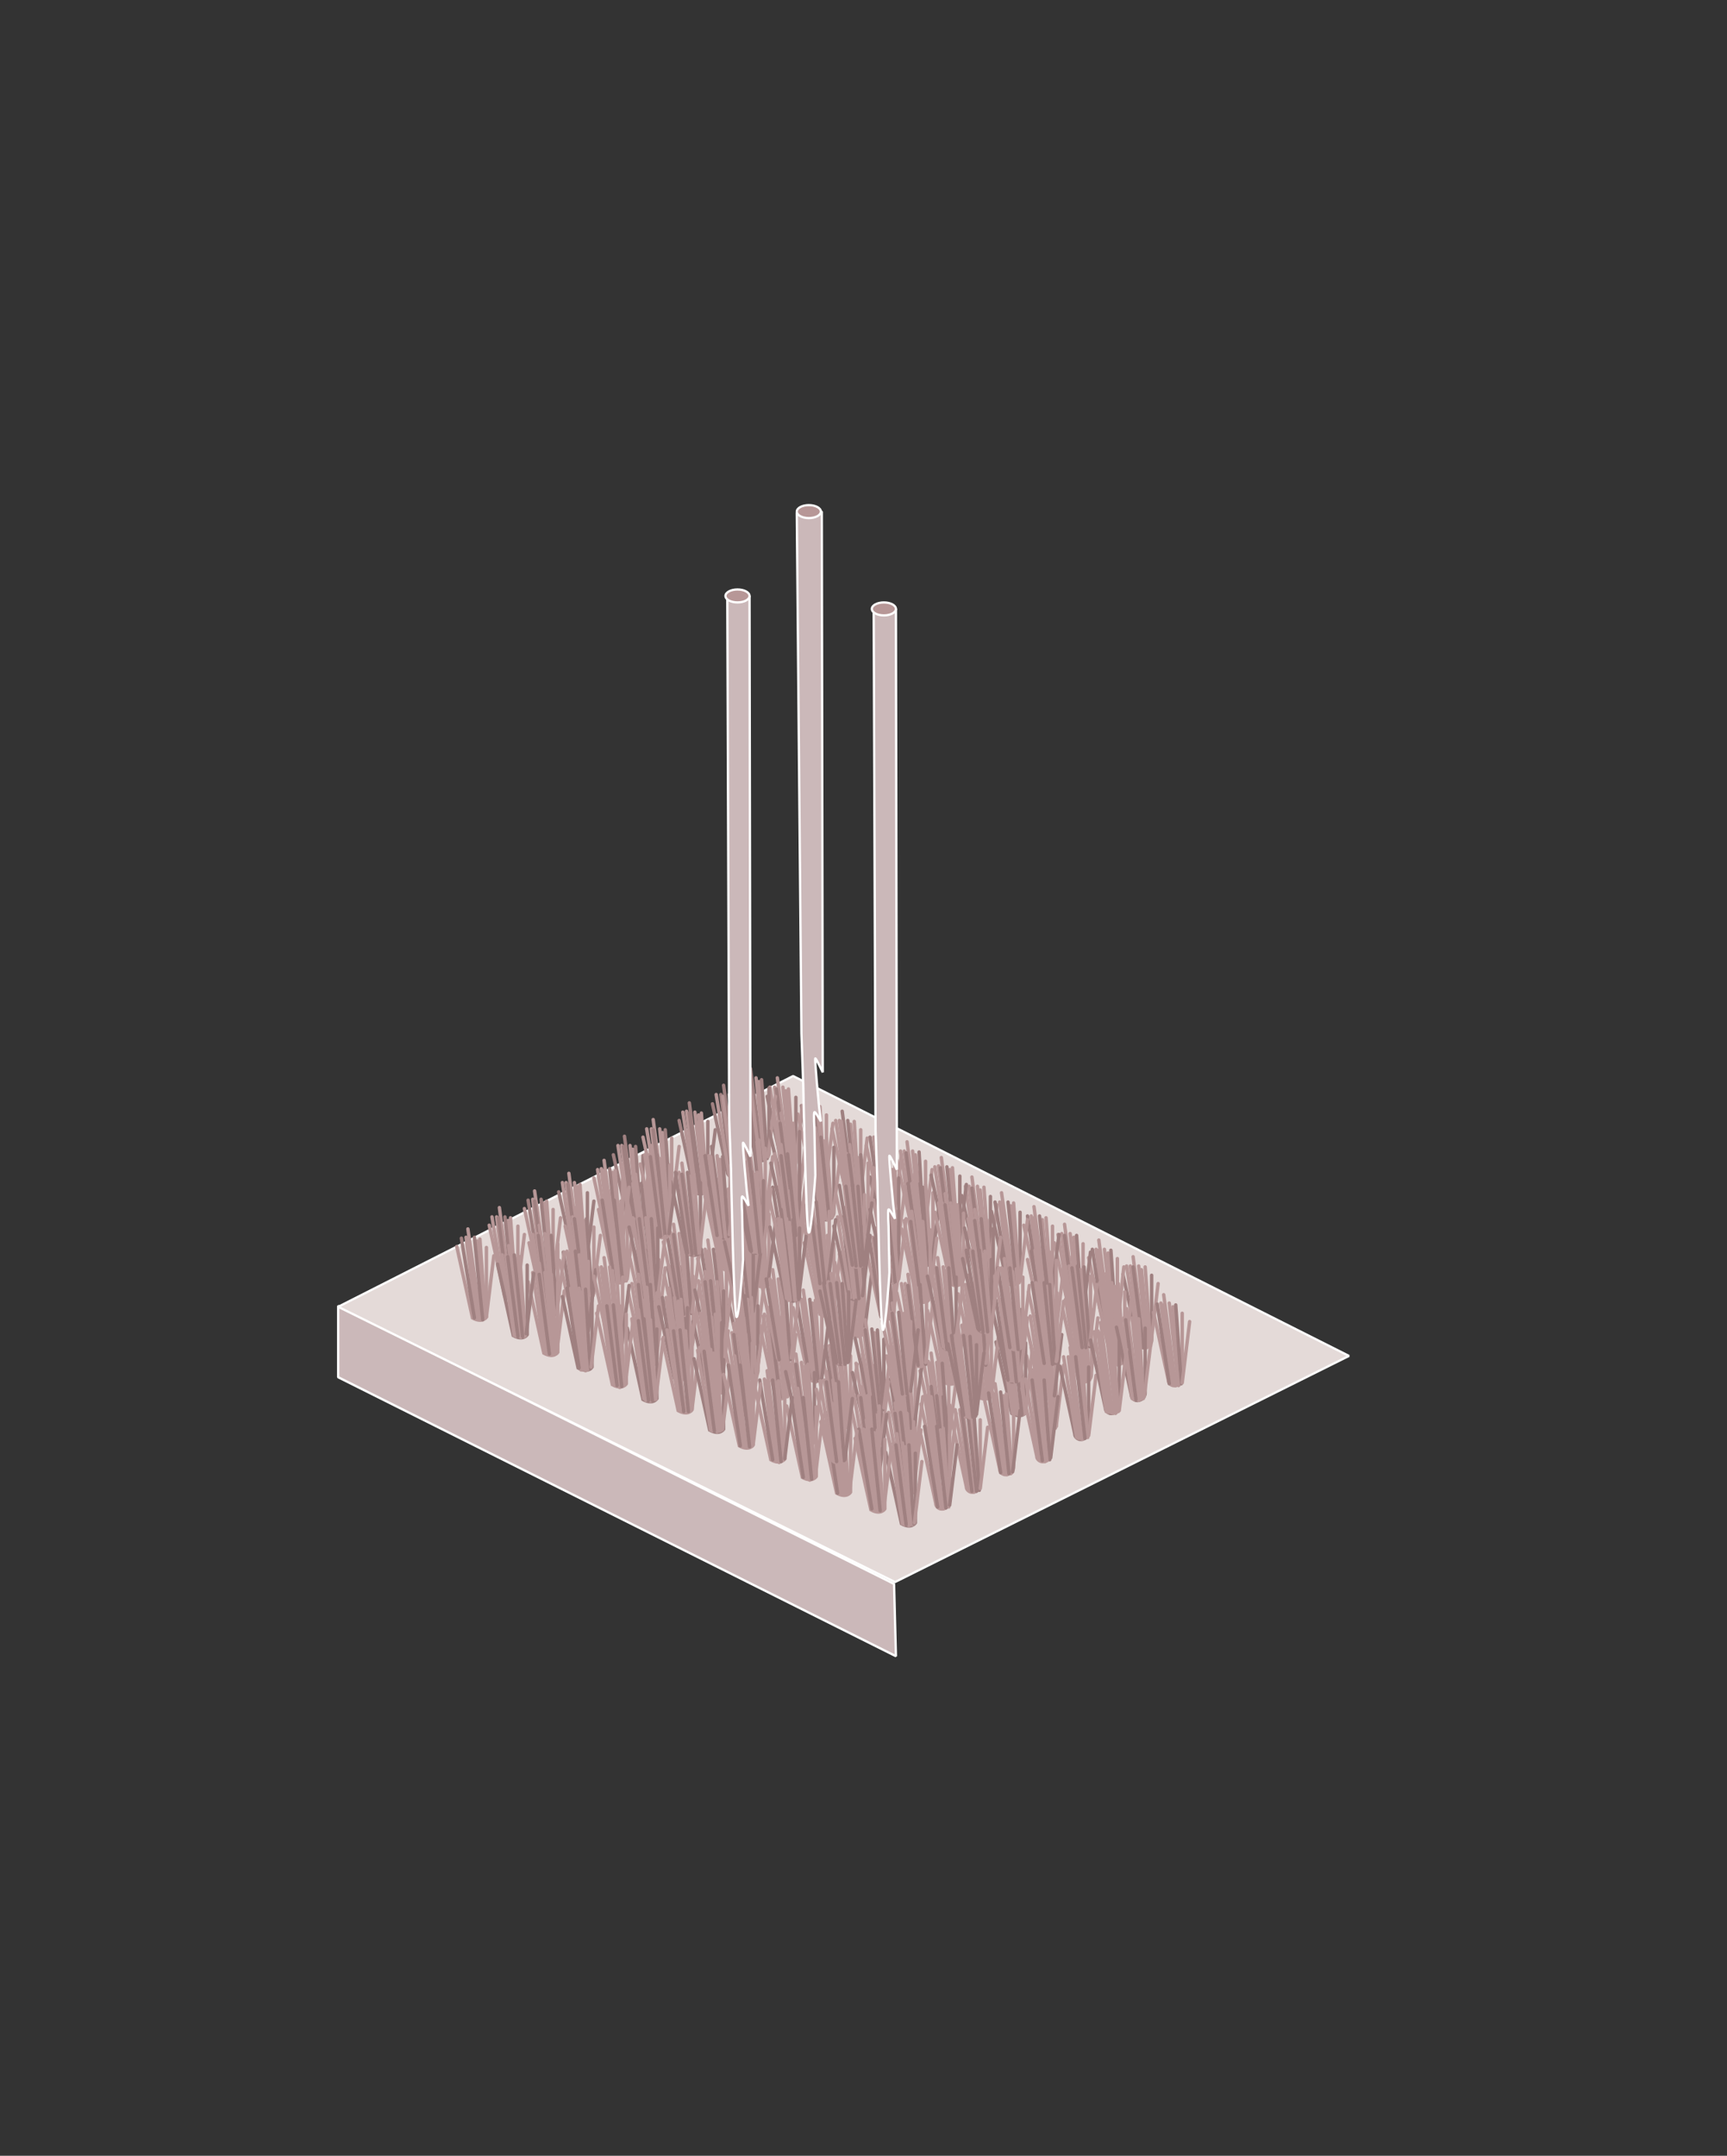<?xml version="1.0" encoding="utf-8"?>
<!-- Generator: Adobe Illustrator 25.2.3, SVG Export Plug-In . SVG Version: 6.00 Build 0)  -->
<svg version="1.1" id="Layer_1" xmlns="http://www.w3.org/2000/svg" xmlns:xlink="http://www.w3.org/1999/xlink" x="0px" y="0px"
	 viewBox="0 0 186.4 232.6" style="enable-background:new 0 0 186.4 232.6;" xml:space="preserve">
<rect x="0" y="0" width="186.4" height="232.6" fill="#333333" stroke="none"/>
<style type="text/css">
	.st0{fill:#CBB8B9;stroke:#FFFFFF;stroke-width:0.25;stroke-linejoin:bevel;stroke-miterlimit:10;}
	.st1{fill:#E4DAD8;stroke:#FFFFFF;stroke-width:0.24;stroke-linejoin:bevel;stroke-miterlimit:10;}
	.st2{fill:none;stroke:#B79797;stroke-width:0.371;stroke-linecap:round;stroke-miterlimit:10;}
	.st3{fill:none;stroke:#9F8080;stroke-width:0.371;stroke-linecap:round;stroke-miterlimit:10;}
	.st4{fill:#B79797;stroke:#FFFFFF;stroke-width:0.24;stroke-miterlimit:10;}
</style>
<polygon class="st0" points="36.5,140.9 36.5,148.6 96.7,178.7 96.5,170.9 "/>
<polygon class="st1" points="36.5,141 96.6,170.7 145.6,146.3 85.6,116.1 "/>
<g>
	<g>
		<path class="st2" d="M99.9,125.3l0,7c0,0.5-0.5,0.9-1,0.8c0,0,0,0,0,0c-0.3-0.1-0.5-0.3-0.5-0.6l-1.6-7.3"/>
		<line class="st2" x1="99.6" y1="132.9" x2="98.8" y2="124.6"/>
		<line class="st3" x1="99.7" y1="132.9" x2="99.2" y2="124.3"/>
		<line class="st2" x1="97.6" y1="124.2" x2="98.7" y2="133"/>
		<line class="st2" x1="99.2" y1="133.1" x2="97.9" y2="123.2"/>
		<line class="st2" x1="100.6" y1="126.2" x2="99.8" y2="132.7"/>
		<line class="st3" x1="97.8" y1="124.4" x2="98.9" y2="133"/>
		<line class="st2" x1="97.2" y1="124.2" x2="98.5" y2="132.8"/>
		<line class="st2" x1="98.5" y1="124.2" x2="99.4" y2="133"/>
	</g>
	<g>
		<path class="st2" d="M96.6,123.7l0,7c0,0.5-0.5,0.9-1,0.8c0,0,0,0,0,0c-0.3-0.1-0.5-0.3-0.5-0.6l-1.6-7.3"/>
		<line class="st2" x1="96.3" y1="131.4" x2="95.5" y2="123.1"/>
		<line class="st3" x1="96.4" y1="131.3" x2="95.8" y2="122.8"/>
		<line class="st2" x1="94.3" y1="122.7" x2="95.4" y2="131.4"/>
		<line class="st3" x1="95.9" y1="131.6" x2="94.6" y2="121.7"/>
		<line class="st2" x1="97.3" y1="124.6" x2="96.5" y2="131.2"/>
		<line class="st2" x1="94.5" y1="122.8" x2="95.6" y2="131.5"/>
		<line class="st3" x1="93.9" y1="122.7" x2="95.2" y2="131.3"/>
		<line class="st2" x1="95.2" y1="122.7" x2="96.1" y2="131.5"/>
	</g>
	<g>
		<path class="st2" d="M92.9,121.9l0,7c0,0.5-0.5,0.9-1,0.8c0,0,0,0,0,0c-0.3-0.1-0.5-0.3-0.5-0.6l-1.6-7.3"/>
		<line class="st2" x1="92.6" y1="129.6" x2="91.8" y2="121.3"/>
		<line class="st2" x1="92.7" y1="129.6" x2="92.2" y2="121"/>
		<line class="st2" x1="90.6" y1="120.9" x2="91.7" y2="129.7"/>
		<line class="st3" x1="92.2" y1="129.8" x2="90.9" y2="119.9"/>
		<line class="st2" x1="93.6" y1="122.8" x2="92.8" y2="129.4"/>
		<line class="st2" x1="90.8" y1="121" x2="91.9" y2="129.7"/>
		<line class="st2" x1="90.2" y1="120.9" x2="91.5" y2="129.5"/>
		<line class="st3" x1="91.5" y1="120.9" x2="92.4" y2="129.7"/>
	</g>
	<g>
		<path class="st2" d="M89.2,120.3l0,7c0,0.5-0.5,0.9-1,0.8c0,0,0,0,0,0c-0.3-0.1-0.5-0.3-0.5-0.6l-1.6-7.3"/>
		<line class="st2" x1="88.9" y1="128" x2="88.1" y2="119.6"/>
		<line class="st2" x1="89" y1="127.9" x2="88.5" y2="119.4"/>
		<line class="st2" x1="86.9" y1="119.2" x2="88" y2="128"/>
		<line class="st2" x1="88.5" y1="128.1" x2="87.2" y2="118.2"/>
		<line class="st2" x1="89.9" y1="121.2" x2="89.1" y2="127.8"/>
		<line class="st2" x1="87.1" y1="119.4" x2="88.2" y2="128"/>
		<line class="st3" x1="86.5" y1="119.3" x2="87.8" y2="127.9"/>
		<line class="st3" x1="87.8" y1="119.2" x2="88.7" y2="128"/>
	</g>
	<g>
		<path class="st3" d="M85.9,118.4l0,7c0,0.5-0.5,0.9-1,0.8c0,0,0,0,0,0c-0.3-0.1-0.5-0.3-0.5-0.6l-1.6-7.3"/>
		<line class="st2" x1="85.5" y1="126.1" x2="84.8" y2="117.7"/>
		<line class="st2" x1="85.7" y1="126" x2="85.1" y2="117.5"/>
		<line class="st2" x1="83.6" y1="117.3" x2="84.7" y2="126.1"/>
		<line class="st2" x1="85.2" y1="126.2" x2="83.9" y2="116.3"/>
		<line class="st2" x1="86.6" y1="119.3" x2="85.8" y2="125.9"/>
		<line class="st3" x1="83.8" y1="117.5" x2="84.9" y2="126.1"/>
		<line class="st2" x1="83.1" y1="117.3" x2="84.5" y2="126"/>
		<line class="st2" x1="84.5" y1="117.3" x2="85.4" y2="126.1"/>
	</g>
	<g>
		<path class="st3" d="M76.4,121l0,7c0,0.5-0.5,0.9-1,0.8c0,0,0,0,0,0c-0.3-0.1-0.5-0.3-0.5-0.6l-1.6-7.3"/>
		<line class="st2" x1="76.1" y1="128.7" x2="75.4" y2="120.3"/>
		<line class="st2" x1="76.3" y1="128.6" x2="75.7" y2="120.1"/>
		<line class="st2" x1="74.1" y1="119.9" x2="75.2" y2="128.7"/>
		<line class="st3" x1="75.7" y1="128.8" x2="74.4" y2="119"/>
		<line class="st3" x1="77.2" y1="121.9" x2="76.4" y2="128.5"/>
		<line class="st3" x1="74.4" y1="120.1" x2="75.5" y2="128.7"/>
		<line class="st2" x1="73.7" y1="120" x2="75" y2="128.6"/>
		<line class="st2" x1="75" y1="120" x2="76" y2="128.8"/>
	</g>
	<g>
		<path class="st3" d="M80,119.2l0,7c0,0.5-0.5,0.9-1,0.8c0,0,0,0,0,0c-0.3-0.1-0.5-0.3-0.5-0.6l-1.6-7.3"/>
		<line class="st3" x1="79.7" y1="126.9" x2="79" y2="118.5"/>
		<line class="st3" x1="79.9" y1="126.8" x2="79.3" y2="118.3"/>
		<line class="st3" x1="77.8" y1="118.1" x2="78.9" y2="126.9"/>
		<line class="st3" x1="79.4" y1="127" x2="78.1" y2="117.1"/>
		<line class="st2" x1="80.8" y1="120.1" x2="80" y2="126.7"/>
		<line class="st2" x1="78" y1="118.3" x2="79.1" y2="126.9"/>
		<line class="st2" x1="77.3" y1="118.1" x2="78.7" y2="126.8"/>
		<line class="st2" x1="78.7" y1="118.1" x2="79.6" y2="126.9"/>
	</g>
	<g>
		<path class="st3" d="M83,117.4l0,7c0,0.5-0.5,0.9-1,0.8c0,0,0,0,0,0c-0.3-0.1-0.5-0.3-0.5-0.6l-1.6-7.3"/>
		<line class="st2" x1="82.6" y1="125" x2="81.9" y2="116.7"/>
		<line class="st3" x1="82.8" y1="125" x2="82.2" y2="116.5"/>
		<line class="st3" x1="80.7" y1="116.3" x2="81.8" y2="125.1"/>
		<line class="st3" x1="82.3" y1="125.2" x2="81" y2="115.3"/>
		<line class="st2" x1="83.7" y1="118.3" x2="82.9" y2="124.8"/>
		<line class="st2" x1="80.9" y1="116.5" x2="82" y2="125.1"/>
		<line class="st3" x1="80.2" y1="116.3" x2="81.6" y2="125"/>
		<line class="st2" x1="81.6" y1="116.3" x2="82.5" y2="125.1"/>
	</g>
	<g>
		<path class="st3" d="M106.9,129.1l0,7c0,0.5-0.5,0.9-1,0.8c0,0,0,0,0,0c-0.3-0.1-0.5-0.3-0.5-0.6l-1.6-7.3"/>
		<line class="st2" x1="106.6" y1="136.7" x2="105.8" y2="128.4"/>
		<line class="st2" x1="106.8" y1="136.7" x2="106.2" y2="128.1"/>
		<line class="st2" x1="104.6" y1="128" x2="105.7" y2="136.8"/>
		<line class="st2" x1="106.2" y1="136.9" x2="104.9" y2="127"/>
		<line class="st2" x1="107.6" y1="130" x2="106.8" y2="136.5"/>
		<line class="st3" x1="104.9" y1="128.2" x2="106" y2="136.8"/>
		<line class="st2" x1="104.2" y1="128" x2="105.5" y2="136.6"/>
		<line class="st2" x1="105.5" y1="128" x2="106.4" y2="136.8"/>
	</g>
	<g>
		<path class="st2" d="M100.7,128.7l0,7c0,0.5-0.5,0.9-1,0.8c0,0,0,0,0,0c-0.3-0.1-0.5-0.3-0.5-0.6l-1.6-7.3"/>
		<line class="st3" x1="100.4" y1="136.4" x2="99.6" y2="128.1"/>
		<line class="st2" x1="100.5" y1="136.3" x2="99.9" y2="127.8"/>
		<line class="st2" x1="98.4" y1="127.7" x2="99.5" y2="136.4"/>
		<line class="st2" x1="100" y1="136.6" x2="98.7" y2="126.7"/>
		<line class="st3" x1="101.4" y1="129.6" x2="100.6" y2="136.2"/>
		<line class="st2" x1="98.6" y1="127.8" x2="99.7" y2="136.5"/>
		<line class="st3" x1="98" y1="127.7" x2="99.3" y2="136.3"/>
		<line class="st3" x1="99.3" y1="127.7" x2="100.2" y2="136.5"/>
	</g>
	<g>
		<path class="st3" d="M103.6,126.9l0,7c0,0.5-0.5,0.9-1,0.8c0,0,0,0,0,0c-0.3-0.1-0.5-0.3-0.5-0.6l-1.6-7.3"/>
		<line class="st2" x1="103.3" y1="134.6" x2="102.5" y2="126.2"/>
		<line class="st2" x1="103.4" y1="134.5" x2="102.8" y2="126"/>
		<line class="st2" x1="101.3" y1="125.8" x2="102.4" y2="134.6"/>
		<line class="st2" x1="102.9" y1="134.7" x2="101.6" y2="124.9"/>
		<line class="st3" x1="104.3" y1="127.8" x2="103.5" y2="134.4"/>
		<line class="st3" x1="101.5" y1="126" x2="102.6" y2="134.6"/>
		<line class="st2" x1="100.9" y1="125.9" x2="102.2" y2="134.5"/>
		<line class="st3" x1="102.2" y1="125.9" x2="103.1" y2="134.7"/>
	</g>
	<g>
		<path class="st3" d="M97,127.1l0,7c0,0.5-0.5,0.9-1,0.8c0,0,0,0,0,0c-0.3-0.1-0.5-0.3-0.5-0.6l-1.6-7.3"/>
		<line class="st2" x1="96.7" y1="134.7" x2="95.9" y2="126.4"/>
		<line class="st2" x1="96.8" y1="134.7" x2="96.3" y2="126.2"/>
		<line class="st2" x1="94.7" y1="126" x2="95.8" y2="134.8"/>
		<line class="st2" x1="96.3" y1="134.9" x2="95" y2="125"/>
		<line class="st2" x1="97.7" y1="128" x2="96.9" y2="134.5"/>
		<line class="st2" x1="94.9" y1="126.2" x2="96" y2="134.8"/>
		<line class="st2" x1="94.3" y1="126" x2="95.6" y2="134.7"/>
		<line class="st3" x1="95.6" y1="126" x2="96.5" y2="134.8"/>
	</g>
	<g>
		<path class="st2" d="M93.7,125.5l0,7c0,0.5-0.5,0.9-1,0.8c0,0,0,0,0,0c-0.3-0.1-0.5-0.3-0.5-0.6l-1.6-7.3"/>
		<line class="st2" x1="93.3" y1="133.2" x2="92.6" y2="124.9"/>
		<line class="st3" x1="93.5" y1="133.2" x2="92.9" y2="124.6"/>
		<line class="st2" x1="91.4" y1="124.5" x2="92.5" y2="133.2"/>
		<line class="st2" x1="93" y1="133.4" x2="91.7" y2="123.5"/>
		<line class="st2" x1="94.4" y1="126.4" x2="93.6" y2="133"/>
		<line class="st3" x1="91.6" y1="124.6" x2="92.7" y2="133.3"/>
		<line class="st2" x1="90.9" y1="124.5" x2="92.3" y2="133.1"/>
		<line class="st2" x1="92.3" y1="124.5" x2="93.2" y2="133.3"/>
	</g>
	<g>
		<path class="st3" d="M90,123.8l0,7c0,0.5-0.5,0.9-1,0.8c0,0,0,0,0,0c-0.3-0.1-0.5-0.3-0.5-0.6l-1.6-7.3"/>
		<line class="st2" x1="89.7" y1="131.4" x2="88.9" y2="123.1"/>
		<line class="st2" x1="89.8" y1="131.4" x2="89.2" y2="122.8"/>
		<line class="st2" x1="87.7" y1="122.7" x2="88.8" y2="131.5"/>
		<line class="st2" x1="89.3" y1="131.6" x2="88" y2="121.7"/>
		<line class="st2" x1="90.7" y1="124.7" x2="89.9" y2="131.2"/>
		<line class="st2" x1="87.9" y1="122.9" x2="89" y2="131.5"/>
		<line class="st2" x1="87.3" y1="122.7" x2="88.6" y2="131.3"/>
		<line class="st3" x1="88.6" y1="122.7" x2="89.5" y2="131.5"/>
	</g>
	<g>
		<path class="st2" d="M82.6,123.9l0,7c0,0.5-0.5,0.9-1,0.8c0,0,0,0,0,0c-0.3-0.1-0.5-0.3-0.5-0.6l-1.6-7.3"/>
		<line class="st2" x1="82.3" y1="131.6" x2="81.6" y2="123.3"/>
		<line class="st2" x1="82.5" y1="131.5" x2="81.9" y2="123"/>
		<line class="st2" x1="80.4" y1="122.9" x2="81.5" y2="131.6"/>
		<line class="st2" x1="82" y1="131.8" x2="80.6" y2="121.9"/>
		<line class="st2" x1="83.4" y1="124.8" x2="82.6" y2="131.4"/>
		<line class="st3" x1="80.6" y1="123" x2="81.7" y2="131.7"/>
		<line class="st3" x1="79.9" y1="122.9" x2="81.3" y2="131.5"/>
		<line class="st3" x1="81.3" y1="122.9" x2="82.2" y2="131.7"/>
	</g>
	<g>
		<path class="st3" d="M86.3,122.1l0,7c0,0.5-0.5,0.9-1,0.8c0,0,0,0,0,0c-0.3-0.1-0.5-0.3-0.5-0.6L83,122"/>
		<line class="st2" x1="86" y1="129.8" x2="85.2" y2="121.4"/>
		<line class="st2" x1="86.1" y1="129.7" x2="85.6" y2="121.2"/>
		<line class="st2" x1="84" y1="121" x2="85.1" y2="129.8"/>
		<line class="st2" x1="85.6" y1="129.9" x2="84.3" y2="120.1"/>
		<line class="st2" x1="87" y1="123" x2="86.2" y2="129.6"/>
		<line class="st3" x1="84.2" y1="121.2" x2="85.3" y2="129.8"/>
		<line class="st2" x1="83.6" y1="121.1" x2="84.9" y2="129.7"/>
		<line class="st2" x1="84.9" y1="121" x2="85.8" y2="129.8"/>
	</g>
	<g>
		<path class="st3" d="M124.3,137.6l0,7c0,0.5-0.5,0.9-1,0.8c0,0,0,0,0,0c-0.3-0.1-0.5-0.3-0.5-0.6l-1.6-7.3"/>
		<line class="st2" x1="124" y1="145.3" x2="123.2" y2="137"/>
		<line class="st2" x1="124.2" y1="145.2" x2="123.6" y2="136.7"/>
		<line class="st2" x1="122" y1="136.6" x2="123.1" y2="145.3"/>
		<line class="st2" x1="123.6" y1="145.5" x2="122.3" y2="135.6"/>
		<line class="st2" x1="125" y1="138.5" x2="124.2" y2="145.1"/>
		<line class="st3" x1="122.3" y1="136.7" x2="123.4" y2="145.4"/>
		<line class="st2" x1="121.6" y1="136.6" x2="122.9" y2="145.2"/>
		<line class="st2" x1="122.9" y1="136.6" x2="123.8" y2="145.4"/>
	</g>
	<g>
		<path class="st2" d="M120.6,135.8l0,7c0,0.5-0.5,0.9-1,0.8c0,0,0,0,0,0c-0.3-0.1-0.5-0.3-0.5-0.6l-1.6-7.3"/>
		<line class="st2" x1="120.3" y1="143.5" x2="119.6" y2="135.2"/>
		<line class="st3" x1="120.5" y1="143.5" x2="119.9" y2="134.9"/>
		<line class="st2" x1="118.3" y1="134.8" x2="119.4" y2="143.6"/>
		<line class="st2" x1="119.9" y1="143.7" x2="118.6" y2="133.8"/>
		<line class="st2" x1="121.3" y1="136.7" x2="120.6" y2="143.3"/>
		<line class="st2" x1="118.6" y1="134.9" x2="119.7" y2="143.6"/>
		<line class="st3" x1="117.9" y1="134.8" x2="119.2" y2="143.4"/>
		<line class="st2" x1="119.2" y1="134.8" x2="120.2" y2="143.6"/>
	</g>
	<g>
		<path class="st2" d="M116.9,134.2l0,7c0,0.5-0.5,0.9-1,0.8c0,0,0,0,0,0c-0.3-0.1-0.5-0.3-0.5-0.6l-1.6-7.3"/>
		<line class="st2" x1="116.6" y1="141.9" x2="115.9" y2="133.5"/>
		<line class="st3" x1="116.8" y1="141.8" x2="116.2" y2="133.3"/>
		<line class="st2" x1="114.6" y1="133.1" x2="115.7" y2="141.9"/>
		<line class="st2" x1="116.2" y1="142" x2="114.9" y2="132.1"/>
		<line class="st3" x1="117.7" y1="135.1" x2="116.9" y2="141.7"/>
		<line class="st3" x1="114.9" y1="133.3" x2="116" y2="141.9"/>
		<line class="st2" x1="114.2" y1="133.2" x2="115.6" y2="141.8"/>
		<line class="st2" x1="115.5" y1="133.1" x2="116.5" y2="141.9"/>
	</g>
	<g>
		<path class="st2" d="M113.6,132.3l0,7c0,0.5-0.5,0.9-1,0.8c0,0,0,0,0,0c-0.3-0.1-0.5-0.3-0.5-0.6l-1.6-7.3"/>
		<line class="st2" x1="113.3" y1="140" x2="112.5" y2="131.6"/>
		<line class="st2" x1="113.5" y1="139.9" x2="112.9" y2="131.4"/>
		<line class="st2" x1="111.3" y1="131.2" x2="112.4" y2="140"/>
		<line class="st2" x1="112.9" y1="140.1" x2="111.6" y2="130.2"/>
		<line class="st3" x1="114.3" y1="133.2" x2="113.5" y2="139.8"/>
		<line class="st2" x1="111.6" y1="131.4" x2="112.6" y2="140"/>
		<line class="st3" x1="110.9" y1="131.2" x2="112.2" y2="139.9"/>
		<line class="st3" x1="112.2" y1="131.2" x2="113.1" y2="140"/>
	</g>
	<g>
		<path class="st3" d="M110.1,130.8l0,7c0,0.5-0.5,0.9-1,0.8c0,0,0,0,0,0c-0.3-0.1-0.5-0.3-0.5-0.6l-1.6-7.3"/>
		<line class="st2" x1="109.8" y1="138.4" x2="109.1" y2="130.1"/>
		<line class="st2" x1="110" y1="138.4" x2="109.4" y2="129.8"/>
		<line class="st2" x1="107.9" y1="129.7" x2="109" y2="138.5"/>
		<line class="st2" x1="109.5" y1="138.6" x2="108.1" y2="128.7"/>
		<line class="st2" x1="110.9" y1="131.6" x2="110.1" y2="138.2"/>
		<line class="st2" x1="108.1" y1="129.8" x2="109.2" y2="138.5"/>
		<line class="st3" x1="107.4" y1="129.7" x2="108.8" y2="138.3"/>
		<line class="st3" x1="108.8" y1="129.7" x2="109.7" y2="138.5"/>
	</g>
	<g>
		<path class="st2" d="M72.5,122.8l0,7c0,0.5-0.5,0.9-1,0.8c0,0,0,0,0,0c-0.3-0.1-0.5-0.3-0.5-0.6l-1.6-7.3"/>
		<line class="st2" x1="72.2" y1="130.5" x2="71.5" y2="122.2"/>
		<line class="st3" x1="72.4" y1="130.5" x2="71.8" y2="121.9"/>
		<line class="st2" x1="70.3" y1="121.8" x2="71.4" y2="130.6"/>
		<line class="st2" x1="71.8" y1="130.7" x2="70.5" y2="120.8"/>
		<line class="st2" x1="73.3" y1="123.7" x2="72.5" y2="130.3"/>
		<line class="st3" x1="70.5" y1="121.9" x2="71.6" y2="130.6"/>
		<line class="st2" x1="69.8" y1="121.8" x2="71.2" y2="130.4"/>
		<line class="st2" x1="71.2" y1="121.8" x2="72.1" y2="130.6"/>
	</g>
	<g>
		<path class="st2" d="M93.3,136.3l0,7.5c0,0-0.4,0.7-1.5,0.1l-1.7-7.7"/>
		<line class="st2" x1="93" y1="144" x2="92.3" y2="135.7"/>
		<line class="st2" x1="93.2" y1="144" x2="92.6" y2="135.4"/>
		<line class="st2" x1="91" y1="135.3" x2="92.1" y2="144.1"/>
		<line class="st2" x1="92.6" y1="144.2" x2="91.3" y2="134.3"/>
		<line class="st3" x1="94.1" y1="137.2" x2="93.3" y2="143.8"/>
		<line class="st2" x1="91.3" y1="135.4" x2="92.4" y2="144.1"/>
		<line class="st2" x1="90.6" y1="135.3" x2="91.9" y2="143.9"/>
		<line class="st2" x1="91.9" y1="135.3" x2="92.9" y2="144.1"/>
	</g>
	<g>
		<path class="st2" d="M100.4,132.7l0,7c0,0.5-0.5,0.9-1,0.8c0,0,0,0,0,0c-0.3-0.1-0.5-0.3-0.5-0.6l-1.6-7.3"/>
		<line class="st2" x1="100.1" y1="140.4" x2="99.3" y2="132"/>
		<line class="st2" x1="100.2" y1="140.3" x2="99.6" y2="131.8"/>
		<line class="st2" x1="98.1" y1="131.6" x2="99.2" y2="140.4"/>
		<line class="st2" x1="99.7" y1="140.5" x2="98.4" y2="130.7"/>
		<line class="st2" x1="101.1" y1="133.6" x2="100.3" y2="140.2"/>
		<line class="st3" x1="98.3" y1="131.8" x2="99.4" y2="140.4"/>
		<line class="st2" x1="97.6" y1="131.7" x2="99" y2="140.3"/>
		<line class="st2" x1="99" y1="131.6" x2="99.9" y2="140.4"/>
	</g>
	<g>
		<path class="st2" d="M104,130.9l0,7c0,0.5-0.5,0.9-1,0.8c0,0,0,0,0,0c-0.3-0.1-0.5-0.3-0.5-0.6l-1.6-7.3"/>
		<line class="st2" x1="103.7" y1="138.5" x2="102.9" y2="130.2"/>
		<line class="st2" x1="103.9" y1="138.5" x2="103.3" y2="130"/>
		<line class="st2" x1="101.7" y1="129.8" x2="102.8" y2="138.6"/>
		<line class="st2" x1="103.3" y1="138.7" x2="102" y2="128.8"/>
		<line class="st2" x1="104.7" y1="131.8" x2="103.9" y2="138.3"/>
		<line class="st3" x1="102" y1="130" x2="103.1" y2="138.6"/>
		<line class="st2" x1="101.3" y1="129.8" x2="102.6" y2="138.5"/>
		<line class="st2" x1="102.6" y1="129.8" x2="103.5" y2="138.6"/>
	</g>
	<g>
		<path class="st2" d="M90,134.2l0,7.5c0,0-0.4,0.7-1.5,0.1l-1.7-7.7"/>
		<line class="st2" x1="89.7" y1="141.9" x2="88.9" y2="133.5"/>
		<line class="st2" x1="89.8" y1="141.8" x2="89.3" y2="133.3"/>
		<line class="st2" x1="87.7" y1="133.1" x2="88.8" y2="141.9"/>
		<line class="st2" x1="89.3" y1="142" x2="88" y2="132.2"/>
		<line class="st2" x1="90.7" y1="135.1" x2="89.9" y2="141.7"/>
		<line class="st2" x1="87.9" y1="133.3" x2="89" y2="141.9"/>
		<line class="st2" x1="87.3" y1="133.2" x2="88.6" y2="141.8"/>
		<line class="st2" x1="88.6" y1="133.1" x2="89.5" y2="141.9"/>
	</g>
	<g>
		<path class="st2" d="M83,131l0,7.5c0,0-0.4,0.7-1.5,0.1l-1.7-7.7"/>
		<line class="st2" x1="82.7" y1="138.7" x2="81.9" y2="130.3"/>
		<line class="st2" x1="82.8" y1="138.6" x2="82.3" y2="130.1"/>
		<line class="st2" x1="80.7" y1="129.9" x2="81.8" y2="138.7"/>
		<line class="st2" x1="82.3" y1="138.8" x2="81" y2="129"/>
		<line class="st3" x1="83.7" y1="131.9" x2="82.9" y2="138.5"/>
		<line class="st2" x1="80.9" y1="130.1" x2="82" y2="138.7"/>
		<line class="st2" x1="80.3" y1="130" x2="81.6" y2="138.6"/>
		<line class="st2" x1="81.6" y1="129.9" x2="82.5" y2="138.7"/>
	</g>
	<g>
		<path class="st2" d="M86.1,129.2l0,7c0,0.5-0.5,0.9-1,0.8c0,0,0,0,0,0c-0.3-0.1-0.5-0.3-0.5-0.6l-1.6-7.3"/>
		<line class="st2" x1="85.8" y1="136.9" x2="85.1" y2="128.5"/>
		<line class="st2" x1="86" y1="136.8" x2="85.4" y2="128.3"/>
		<line class="st2" x1="83.9" y1="128.1" x2="85" y2="136.9"/>
		<line class="st2" x1="85.5" y1="137" x2="84.1" y2="127.1"/>
		<line class="st2" x1="86.9" y1="130.1" x2="86.1" y2="136.7"/>
		<line class="st2" x1="84.1" y1="128.3" x2="85.2" y2="136.9"/>
		<line class="st3" x1="83.4" y1="128.1" x2="84.8" y2="136.8"/>
		<line class="st3" x1="84.8" y1="128.1" x2="85.7" y2="136.9"/>
	</g>
	<g>
		<path class="st2" d="M79.3,129.2l0,7.5c0,0-0.4,0.7-1.5,0.1l-1.7-7.7"/>
		<line class="st2" x1="79" y1="136.9" x2="78.2" y2="128.6"/>
		<line class="st2" x1="79.1" y1="136.8" x2="78.6" y2="128.3"/>
		<line class="st2" x1="77" y1="128.2" x2="78.1" y2="136.9"/>
		<line class="st2" x1="78.6" y1="137.1" x2="77.3" y2="127.2"/>
		<line class="st2" x1="80" y1="130.1" x2="79.2" y2="136.7"/>
		<line class="st2" x1="77.2" y1="128.3" x2="78.3" y2="137"/>
		<line class="st2" x1="76.6" y1="128.2" x2="77.9" y2="136.8"/>
		<line class="st2" x1="77.9" y1="128.2" x2="78.8" y2="137"/>
	</g>
	<g>
		<path class="st3" d="M69.4,124.7l0,7.5c0,0-0.4,0.7-1.5,0.1l-1.7-7.7"/>
		<line class="st2" x1="69.1" y1="132.3" x2="68.3" y2="124"/>
		<line class="st3" x1="69.2" y1="132.3" x2="68.6" y2="123.7"/>
		<line class="st2" x1="67.1" y1="123.6" x2="68.2" y2="132.4"/>
		<line class="st3" x1="68.7" y1="132.5" x2="67.4" y2="122.6"/>
		<line class="st2" x1="70.1" y1="125.6" x2="69.3" y2="132.1"/>
		<line class="st3" x1="67.3" y1="123.7" x2="68.4" y2="132.4"/>
		<line class="st2" x1="66.7" y1="123.6" x2="68" y2="132.2"/>
		<line class="st2" x1="68" y1="123.6" x2="68.9" y2="132.4"/>
	</g>
	<g>
		<path class="st2" d="M114,146.4l0,7.5c0,0-0.4,0.7-1.5,0.1l-1.7-7.7"/>
		<line class="st2" x1="113.7" y1="154.1" x2="113" y2="145.8"/>
		<line class="st2" x1="113.9" y1="154.1" x2="113.3" y2="145.5"/>
		<line class="st2" x1="111.8" y1="145.4" x2="112.9" y2="154.2"/>
		<line class="st2" x1="113.3" y1="154.3" x2="112" y2="144.4"/>
		<line class="st2" x1="114.8" y1="147.3" x2="114" y2="153.9"/>
		<line class="st2" x1="112" y1="145.5" x2="113.1" y2="154.2"/>
		<line class="st2" x1="111.3" y1="145.4" x2="112.7" y2="154"/>
		<line class="st2" x1="112.6" y1="145.4" x2="113.6" y2="154.2"/>
	</g>
	<g>
		<path class="st3" d="M110.7,144.9l0,7.5c0,0-0.4,0.7-1.5,0.1l-1.7-7.7"/>
		<line class="st2" x1="110.4" y1="152.6" x2="109.7" y2="144.2"/>
		<line class="st2" x1="110.6" y1="152.5" x2="110" y2="144"/>
		<line class="st2" x1="108.4" y1="143.8" x2="109.5" y2="152.6"/>
		<line class="st2" x1="110" y1="152.7" x2="108.7" y2="142.9"/>
		<line class="st2" x1="111.4" y1="145.8" x2="110.7" y2="152.4"/>
		<line class="st2" x1="108.7" y1="144" x2="109.8" y2="152.6"/>
		<line class="st2" x1="108" y1="143.9" x2="109.3" y2="152.5"/>
		<line class="st3" x1="109.3" y1="143.8" x2="110.3" y2="152.6"/>
	</g>
	<g>
		<path class="st2" d="M113.9,143.1l0,7c0,0.5-0.5,0.9-1,0.8c0,0,0,0,0,0c-0.3-0.1-0.5-0.3-0.5-0.6l-1.6-7.3"/>
		<line class="st2" x1="113.6" y1="150.8" x2="112.8" y2="142.4"/>
		<line class="st2" x1="113.7" y1="150.7" x2="113.2" y2="142.2"/>
		<line class="st2" x1="111.6" y1="142" x2="112.7" y2="150.8"/>
		<line class="st2" x1="113.2" y1="150.9" x2="111.9" y2="141"/>
		<line class="st3" x1="114.6" y1="144" x2="113.8" y2="150.6"/>
		<line class="st2" x1="111.8" y1="142.2" x2="112.9" y2="150.8"/>
		<line class="st2" x1="111.2" y1="142" x2="112.5" y2="150.7"/>
		<line class="st2" x1="112.5" y1="142" x2="113.4" y2="150.8"/>
	</g>
	<g>
		<path class="st2" d="M117.8,141.3l0,7c0,0.5-0.5,0.9-1,0.8c0,0,0,0,0,0c-0.3-0.1-0.5-0.3-0.5-0.6l-1.6-7.3"/>
		<line class="st2" x1="117.4" y1="148.9" x2="116.7" y2="140.6"/>
		<line class="st2" x1="117.6" y1="148.9" x2="117" y2="140.3"/>
		<line class="st2" x1="115.5" y1="140.2" x2="116.6" y2="149"/>
		<line class="st2" x1="117.1" y1="149.1" x2="115.8" y2="139.2"/>
		<line class="st2" x1="118.5" y1="142.2" x2="117.7" y2="148.7"/>
		<line class="st2" x1="115.7" y1="140.4" x2="116.8" y2="149"/>
		<line class="st2" x1="115" y1="140.2" x2="116.4" y2="148.8"/>
		<line class="st2" x1="116.4" y1="140.2" x2="117.3" y2="149"/>
	</g>
	<g>
		<path class="st2" d="M121.4,139.4l0,7c0,0.5-0.5,0.9-1,0.8c0,0,0,0,0,0c-0.3-0.1-0.5-0.3-0.5-0.6l-1.6-7.3"/>
		<line class="st2" x1="121.1" y1="147.1" x2="120.3" y2="138.8"/>
		<line class="st2" x1="121.3" y1="147.1" x2="120.7" y2="138.5"/>
		<line class="st2" x1="119.1" y1="138.4" x2="120.2" y2="147.1"/>
		<line class="st2" x1="120.7" y1="147.3" x2="119.4" y2="137.4"/>
		<line class="st2" x1="122.1" y1="140.3" x2="121.3" y2="146.9"/>
		<line class="st2" x1="119.4" y1="138.5" x2="120.4" y2="147.2"/>
		<line class="st2" x1="118.7" y1="138.4" x2="120" y2="147"/>
		<line class="st2" x1="120" y1="138.4" x2="120.9" y2="147.2"/>
	</g>
	<g>
		<path class="st2" d="M107,143.1l0,7.5c0,0-0.4,0.7-1.5,0.1l-1.7-7.7"/>
		<line class="st2" x1="106.7" y1="150.8" x2="106" y2="142.5"/>
		<line class="st2" x1="106.9" y1="150.7" x2="106.3" y2="142.2"/>
		<line class="st2" x1="104.7" y1="142.1" x2="105.8" y2="150.8"/>
		<line class="st2" x1="106.3" y1="151" x2="105" y2="141.1"/>
		<line class="st2" x1="107.8" y1="144" x2="107" y2="150.6"/>
		<line class="st2" x1="105" y1="142.2" x2="106.1" y2="150.9"/>
		<line class="st2" x1="104.3" y1="142.1" x2="105.6" y2="150.7"/>
		<line class="st2" x1="105.6" y1="142.1" x2="106.6" y2="150.9"/>
	</g>
	<g>
		<path class="st2" d="M117.7,137.7l0,7c0,0.5-0.5,0.9-1,0.8c0,0,0,0,0,0c-0.3-0.1-0.5-0.3-0.5-0.6l-1.6-7.3"/>
		<line class="st2" x1="117.4" y1="145.3" x2="116.6" y2="137"/>
		<line class="st3" x1="117.6" y1="145.3" x2="117" y2="136.7"/>
		<line class="st2" x1="115.4" y1="136.6" x2="116.5" y2="145.4"/>
		<line class="st2" x1="117" y1="145.5" x2="115.7" y2="135.6"/>
		<line class="st2" x1="118.4" y1="138.6" x2="117.6" y2="145.1"/>
		<line class="st3" x1="115.7" y1="136.8" x2="116.8" y2="145.4"/>
		<line class="st2" x1="115" y1="136.6" x2="116.3" y2="145.2"/>
		<line class="st3" x1="116.3" y1="136.6" x2="117.2" y2="145.4"/>
	</g>
	<g>
		<path class="st2" d="M103.3,141.5l0,7.5c0,0-0.4,0.7-1.5,0.1l-1.7-7.7"/>
		<line class="st2" x1="103" y1="149.1" x2="102.3" y2="140.8"/>
		<line class="st2" x1="103.2" y1="149.1" x2="102.6" y2="140.6"/>
		<line class="st2" x1="101.1" y1="140.4" x2="102.2" y2="149.2"/>
		<line class="st2" x1="102.6" y1="149.3" x2="101.3" y2="139.4"/>
		<line class="st2" x1="104.1" y1="142.4" x2="103.3" y2="148.9"/>
		<line class="st2" x1="101.3" y1="140.6" x2="102.4" y2="149.2"/>
		<line class="st2" x1="100.6" y1="140.4" x2="102" y2="149.1"/>
		<line class="st2" x1="101.9" y1="140.4" x2="102.9" y2="149.2"/>
	</g>
	<g>
		<path class="st2" d="M106.5,139.7l0,7c0,0.5-0.5,0.9-1,0.8c0,0,0,0,0,0c-0.3-0.1-0.5-0.3-0.5-0.6l-1.6-7.3"/>
		<line class="st2" x1="106.2" y1="147.3" x2="105.4" y2="139"/>
		<line class="st3" x1="106.4" y1="147.3" x2="105.8" y2="138.7"/>
		<line class="st2" x1="104.2" y1="138.6" x2="105.3" y2="147.4"/>
		<line class="st2" x1="105.8" y1="147.5" x2="104.5" y2="137.6"/>
		<line class="st2" x1="107.2" y1="140.6" x2="106.4" y2="147.1"/>
		<line class="st2" x1="104.5" y1="138.7" x2="105.6" y2="147.4"/>
		<line class="st2" x1="103.8" y1="138.6" x2="105.1" y2="147.2"/>
		<line class="st2" x1="105.1" y1="138.6" x2="106" y2="147.4"/>
	</g>
	<g>
		<path class="st2" d="M114,136l0,7c0,0.5-0.5,0.9-1,0.8c0,0,0,0,0,0c-0.3-0.1-0.5-0.3-0.5-0.6l-1.6-7.3"/>
		<line class="st2" x1="113.7" y1="143.7" x2="113" y2="135.3"/>
		<line class="st2" x1="113.9" y1="143.6" x2="113.3" y2="135.1"/>
		<line class="st2" x1="111.7" y1="134.9" x2="112.8" y2="143.7"/>
		<line class="st2" x1="113.3" y1="143.8" x2="112" y2="134"/>
		<line class="st2" x1="114.8" y1="136.9" x2="114" y2="143.5"/>
		<line class="st2" x1="112" y1="135.1" x2="113.1" y2="143.7"/>
		<line class="st3" x1="111.3" y1="135" x2="112.6" y2="143.6"/>
		<line class="st3" x1="112.6" y1="134.9" x2="113.6" y2="143.7"/>
	</g>
	<g>
		<path class="st3" d="M107.2,132.6l0,7c0,0.5-0.5,0.9-1,0.8c0,0,0,0,0,0c-0.3-0.1-0.5-0.3-0.5-0.6l-1.6-7.3"/>
		<line class="st2" x1="106.9" y1="140.2" x2="106.2" y2="131.9"/>
		<line class="st2" x1="107.1" y1="140.2" x2="106.5" y2="131.6"/>
		<line class="st2" x1="105" y1="131.5" x2="106.1" y2="140.3"/>
		<line class="st2" x1="106.6" y1="140.4" x2="105.2" y2="130.5"/>
		<line class="st2" x1="108" y1="133.5" x2="107.2" y2="140"/>
		<line class="st3" x1="105.2" y1="131.7" x2="106.3" y2="140.3"/>
		<line class="st2" x1="104.5" y1="131.5" x2="105.9" y2="140.1"/>
		<line class="st3" x1="105.9" y1="131.5" x2="106.8" y2="140.3"/>
	</g>
	<g>
		<path class="st2" d="M85.1,143.1l0,7c0,0.5-0.5,0.9-1,0.8c0,0,0,0,0,0c-0.3-0.1-0.5-0.3-0.5-0.6l-1.6-7.3"/>
		<line class="st2" x1="84.8" y1="150.7" x2="84.1" y2="142.4"/>
		<line class="st2" x1="85" y1="150.7" x2="84.4" y2="142.1"/>
		<line class="st2" x1="82.8" y1="142" x2="83.9" y2="150.8"/>
		<line class="st2" x1="84.4" y1="150.9" x2="83.1" y2="141"/>
		<line class="st2" x1="85.9" y1="144" x2="85.1" y2="150.5"/>
		<line class="st3" x1="83.1" y1="142.1" x2="84.2" y2="150.8"/>
		<line class="st2" x1="82.4" y1="142" x2="83.7" y2="150.6"/>
		<line class="st2" x1="83.7" y1="142" x2="84.7" y2="150.8"/>
	</g>
	<g>
		<path class="st2" d="M81.7,137.4l0,7c0,0.5-0.5,0.9-1,0.8c0,0,0,0,0,0c-0.3-0.1-0.5-0.3-0.5-0.6l-1.6-7.3"/>
		<line class="st2" x1="81.4" y1="145.1" x2="80.7" y2="136.8"/>
		<line class="st2" x1="81.6" y1="145" x2="81" y2="136.5"/>
		<line class="st2" x1="79.5" y1="136.4" x2="80.6" y2="145.1"/>
		<line class="st2" x1="81" y1="145.3" x2="79.7" y2="135.4"/>
		<line class="st2" x1="82.5" y1="138.3" x2="81.7" y2="144.9"/>
		<line class="st2" x1="79.7" y1="136.5" x2="80.8" y2="145.2"/>
		<line class="st3" x1="79" y1="136.4" x2="80.4" y2="145"/>
		<line class="st2" x1="80.4" y1="136.4" x2="81.3" y2="145.2"/>
	</g>
	<g>
		<path class="st2" d="M74.8,137.7l0,7c0,0.5-0.5,0.9-1,0.8c0,0,0,0,0,0c-0.3-0.1-0.5-0.3-0.5-0.6l-1.6-7.3"/>
		<line class="st2" x1="74.5" y1="145.4" x2="73.7" y2="137"/>
		<line class="st2" x1="74.6" y1="145.3" x2="74" y2="136.8"/>
		<line class="st2" x1="72.5" y1="136.6" x2="73.6" y2="145.4"/>
		<line class="st2" x1="74.1" y1="145.5" x2="72.8" y2="135.7"/>
		<line class="st2" x1="75.5" y1="138.6" x2="74.7" y2="145.2"/>
		<line class="st2" x1="72.7" y1="136.8" x2="73.8" y2="145.4"/>
		<line class="st3" x1="72.1" y1="136.7" x2="73.4" y2="145.3"/>
		<line class="st3" x1="73.4" y1="136.7" x2="74.3" y2="145.5"/>
	</g>
	<g>
		<path class="st2" d="M78.4,135.9l0,7c0,0.5-0.5,0.9-1,0.8c0,0,0,0,0,0c-0.3-0.1-0.5-0.3-0.5-0.6l-1.6-7.3"/>
		<line class="st2" x1="78.1" y1="143.6" x2="77.4" y2="135.2"/>
		<line class="st2" x1="78.3" y1="143.5" x2="77.7" y2="135"/>
		<line class="st2" x1="76.1" y1="134.8" x2="77.2" y2="143.6"/>
		<line class="st2" x1="77.7" y1="143.7" x2="76.4" y2="133.8"/>
		<line class="st2" x1="79.2" y1="136.8" x2="78.4" y2="143.4"/>
		<line class="st2" x1="76.4" y1="135" x2="77.5" y2="143.6"/>
		<line class="st3" x1="75.7" y1="134.8" x2="77" y2="143.5"/>
		<line class="st3" x1="77" y1="134.8" x2="78" y2="143.6"/>
	</g>
	<g>
		<line class="st2" x1="81" y1="141.7" x2="80.3" y2="133.4"/>
		<line class="st2" x1="81.2" y1="141.7" x2="80.6" y2="133.2"/>
		<line class="st3" x1="82.1" y1="135" x2="81.3" y2="141.5"/>
		<path class="st3" d="M81.3,134.1l0,7c0,0.5-0.5,0.9-1,0.8c0,0,0,0,0,0c-0.3-0.1-0.5-0.3-0.5-0.6l-1.6-7.3"/>
		<line class="st2" x1="79" y1="133" x2="80.1" y2="141.8"/>
		<line class="st2" x1="80.6" y1="141.9" x2="79.3" y2="132"/>
		<line class="st3" x1="79.3" y1="133.2" x2="80.4" y2="141.8"/>
		<line class="st2" x1="78.6" y1="133" x2="79.9" y2="141.7"/>
		<line class="st3" x1="79.9" y1="133" x2="80.9" y2="141.8"/>
	</g>
	<g>
		<path class="st2" d="M74.7,134.1l0,7c0,0.5-0.5,0.9-1,0.8c0,0,0,0,0,0c-0.3-0.1-0.5-0.3-0.5-0.6l-1.6-7.3"/>
		<line class="st2" x1="74.4" y1="141.8" x2="73.7" y2="133.4"/>
		<line class="st3" x1="74.6" y1="141.7" x2="74" y2="133.2"/>
		<line class="st2" x1="72.4" y1="133" x2="73.6" y2="141.8"/>
		<line class="st2" x1="74" y1="141.9" x2="72.7" y2="132.1"/>
		<line class="st2" x1="75.5" y1="135" x2="74.7" y2="141.6"/>
		<line class="st3" x1="72.7" y1="133.2" x2="73.8" y2="141.8"/>
		<line class="st3" x1="72" y1="133.1" x2="73.4" y2="141.7"/>
		<line class="st2" x1="73.3" y1="133.1" x2="74.3" y2="141.9"/>
	</g>
	<g>
		<path class="st2" d="M70.6,128.7l0,7c0,0.5-0.5,0.9-1,0.8c0,0,0,0,0,0c-0.3-0.1-0.5-0.3-0.5-0.6l-1.6-7.3"/>
		<line class="st2" x1="70.3" y1="136.4" x2="69.6" y2="128.1"/>
		<line class="st2" x1="70.5" y1="136.4" x2="69.9" y2="127.8"/>
		<line class="st2" x1="68.3" y1="127.7" x2="69.4" y2="136.5"/>
		<line class="st2" x1="69.9" y1="136.6" x2="68.6" y2="126.7"/>
		<line class="st2" x1="71.4" y1="129.6" x2="70.6" y2="136.2"/>
		<line class="st2" x1="68.6" y1="127.8" x2="69.7" y2="136.5"/>
		<line class="st3" x1="67.9" y1="127.7" x2="69.2" y2="136.3"/>
		<line class="st3" x1="69.2" y1="127.7" x2="70.2" y2="136.5"/>
	</g>
	<g>
		<path class="st3" d="M63.4,128.7l0,7c0,0.5-0.5,0.9-1,0.8c0,0,0,0,0,0c-0.3-0.1-0.5-0.3-0.5-0.6l-1.6-7.3"/>
		<line class="st2" x1="63.1" y1="136.3" x2="62.3" y2="128"/>
		<line class="st2" x1="63.2" y1="136.3" x2="62.6" y2="127.8"/>
		<line class="st2" x1="61.1" y1="127.6" x2="62.2" y2="136.4"/>
		<line class="st2" x1="62.7" y1="136.5" x2="61.4" y2="126.6"/>
		<line class="st3" x1="64.1" y1="129.6" x2="63.3" y2="136.1"/>
		<line class="st3" x1="61.3" y1="127.8" x2="62.4" y2="136.4"/>
		<line class="st2" x1="60.7" y1="127.6" x2="62" y2="136.3"/>
		<line class="st2" x1="62" y1="127.6" x2="62.9" y2="136.4"/>
	</g>
	<g>
		<path class="st2" d="M67.2,127.2l0,7c0,0.5-0.5,0.9-1,0.8c0,0,0,0,0,0c-0.3-0.1-0.5-0.3-0.5-0.6l-1.6-7.3"/>
		<line class="st2" x1="66.9" y1="134.9" x2="66.1" y2="126.5"/>
		<line class="st2" x1="67" y1="134.8" x2="66.4" y2="126.3"/>
		<line class="st2" x1="64.9" y1="126.1" x2="66" y2="134.9"/>
		<line class="st2" x1="66.5" y1="135" x2="65.2" y2="125.2"/>
		<line class="st2" x1="67.9" y1="128.1" x2="67.1" y2="134.7"/>
		<line class="st2" x1="65.1" y1="126.3" x2="66.2" y2="134.9"/>
		<line class="st2" x1="64.5" y1="126.2" x2="65.8" y2="134.8"/>
		<line class="st3" x1="65.8" y1="126.1" x2="66.7" y2="134.9"/>
	</g>
	<g>
		<path class="st2" d="M102.4,148l0,7c0,0.5-0.5,0.9-1,0.8c0,0,0,0,0,0c-0.3-0.1-0.5-0.3-0.5-0.6l-1.6-7.3"/>
		<line class="st2" x1="102.1" y1="155.7" x2="101.4" y2="147.3"/>
		<line class="st3" x1="102.3" y1="155.6" x2="101.7" y2="147.1"/>
		<line class="st2" x1="100.2" y1="146.9" x2="101.3" y2="155.7"/>
		<line class="st2" x1="101.8" y1="155.8" x2="100.5" y2="146"/>
		<line class="st2" x1="103.2" y1="148.9" x2="102.4" y2="155.5"/>
		<line class="st2" x1="100.4" y1="147.1" x2="101.5" y2="155.7"/>
		<line class="st2" x1="99.7" y1="147" x2="101.1" y2="155.6"/>
		<line class="st2" x1="101.1" y1="147" x2="102" y2="155.8"/>
	</g>
	<g>
		<path class="st2" d="M91.8,146.3l0,7c0,0.5-0.5,0.9-1,0.8c0,0,0,0,0,0c-0.3-0.1-0.5-0.3-0.5-0.6l-1.6-7.3"/>
		<line class="st2" x1="91.5" y1="153.9" x2="90.7" y2="145.6"/>
		<line class="st2" x1="91.7" y1="153.9" x2="91.1" y2="145.4"/>
		<line class="st2" x1="89.5" y1="145.2" x2="90.6" y2="154"/>
		<line class="st2" x1="91.1" y1="154.1" x2="89.8" y2="144.2"/>
		<line class="st2" x1="92.5" y1="147.2" x2="91.7" y2="153.7"/>
		<line class="st3" x1="89.8" y1="145.4" x2="90.9" y2="154"/>
		<line class="st3" x1="89.1" y1="145.2" x2="90.4" y2="153.9"/>
		<line class="st2" x1="90.4" y1="145.2" x2="91.3" y2="154"/>
	</g>
	<g>
		<path class="st2" d="M109.4,151.3l0,7c0,0.5-0.5,0.9-1,0.8c0,0,0,0,0,0c-0.3-0.1-0.5-0.3-0.5-0.6l-1.6-7.3"/>
		<line class="st2" x1="109.1" y1="159" x2="108.3" y2="150.6"/>
		<line class="st2" x1="109.2" y1="158.9" x2="108.6" y2="150.4"/>
		<line class="st2" x1="107.1" y1="150.2" x2="108.2" y2="159"/>
		<line class="st2" x1="108.7" y1="159.1" x2="107.4" y2="149.3"/>
		<line class="st3" x1="110.1" y1="152.2" x2="109.3" y2="158.8"/>
		<line class="st2" x1="107.3" y1="150.4" x2="108.4" y2="159"/>
		<line class="st3" x1="106.7" y1="150.3" x2="108" y2="158.9"/>
		<line class="st3" x1="108" y1="150.2" x2="108.9" y2="159"/>
	</g>
	<g>
		<path class="st3" d="M123.6,143.3l0,7c0,0.5-0.5,0.9-1,0.8c0,0,0,0,0,0c-0.3-0.1-0.5-0.3-0.5-0.6l-1.6-7.3"/>
		<line class="st2" x1="123.3" y1="150.9" x2="122.5" y2="142.6"/>
		<line class="st2" x1="123.4" y1="150.9" x2="122.9" y2="142.3"/>
		<line class="st2" x1="121.3" y1="142.2" x2="122.4" y2="151"/>
		<line class="st2" x1="122.9" y1="151.1" x2="121.6" y2="141.2"/>
		<line class="st2" x1="124.3" y1="144.2" x2="123.5" y2="150.7"/>
		<line class="st3" x1="121.5" y1="142.4" x2="122.6" y2="151"/>
		<line class="st2" x1="120.9" y1="142.2" x2="122.2" y2="150.9"/>
		<line class="st2" x1="122.2" y1="142.2" x2="123.1" y2="151"/>
	</g>
	<g>
		<path class="st3" d="M117.5,147.5l0,7c0,0.5-0.5,0.9-1,0.8c0,0,0,0,0,0c-0.3-0.1-0.5-0.3-0.5-0.6l-1.6-7.3"/>
		<line class="st2" x1="117.2" y1="155.1" x2="116.5" y2="146.8"/>
		<line class="st2" x1="117.4" y1="155.1" x2="116.8" y2="146.6"/>
		<line class="st2" x1="115.3" y1="146.4" x2="116.4" y2="155.2"/>
		<line class="st2" x1="116.8" y1="155.3" x2="115.5" y2="145.4"/>
		<line class="st2" x1="118.3" y1="148.4" x2="117.5" y2="154.9"/>
		<line class="st2" x1="115.5" y1="146.6" x2="116.6" y2="155.2"/>
		<line class="st2" x1="114.8" y1="146.4" x2="116.2" y2="155.1"/>
		<line class="st3" x1="116.1" y1="146.4" x2="117.1" y2="155.2"/>
	</g>
	<g>
		<path class="st3" d="M120.8,144.7l0,7c0,0.5-0.5,0.9-1,0.8c0,0,0,0,0,0c-0.3-0.1-0.5-0.3-0.5-0.6l-1.6-7.3"/>
		<line class="st2" x1="120.5" y1="152.4" x2="119.8" y2="144"/>
		<line class="st2" x1="120.7" y1="152.3" x2="120.1" y2="143.8"/>
		<line class="st2" x1="118.5" y1="143.6" x2="119.6" y2="152.4"/>
		<line class="st2" x1="120.1" y1="152.5" x2="118.8" y2="142.7"/>
		<line class="st2" x1="121.6" y1="145.6" x2="120.8" y2="152.2"/>
		<line class="st2" x1="118.8" y1="143.8" x2="119.9" y2="152.4"/>
		<line class="st2" x1="118.1" y1="143.7" x2="119.4" y2="152.3"/>
		<line class="st2" x1="119.4" y1="143.7" x2="120.4" y2="152.5"/>
	</g>
	<g>
		<path class="st2" d="M113.4,149.9l0,7c0,0.5-0.5,0.9-1,0.8c0,0,0,0,0,0c-0.3-0.1-0.5-0.3-0.5-0.6l-1.6-7.3"/>
		<line class="st2" x1="113.1" y1="157.5" x2="112.4" y2="149.2"/>
		<line class="st3" x1="113.3" y1="157.5" x2="112.7" y2="148.9"/>
		<line class="st2" x1="111.2" y1="148.8" x2="112.3" y2="157.6"/>
		<line class="st2" x1="112.8" y1="157.7" x2="111.4" y2="147.8"/>
		<line class="st3" x1="114.2" y1="150.7" x2="113.4" y2="157.3"/>
		<line class="st3" x1="111.4" y1="148.9" x2="112.5" y2="157.6"/>
		<line class="st2" x1="110.7" y1="148.8" x2="112.1" y2="157.4"/>
		<line class="st2" x1="112.1" y1="148.8" x2="113" y2="157.6"/>
	</g>
	<g>
		<path class="st2" d="M127.6,141.7l0,7c0,0.5-0.5,0.9-1,0.8c0,0,0,0,0,0c-0.3-0.1-0.5-0.3-0.5-0.6l-1.6-7.3"/>
		<line class="st2" x1="127.3" y1="149.4" x2="126.6" y2="141"/>
		<line class="st3" x1="127.5" y1="149.3" x2="126.9" y2="140.8"/>
		<line class="st2" x1="125.3" y1="140.6" x2="126.4" y2="149.4"/>
		<line class="st2" x1="126.9" y1="149.5" x2="125.6" y2="139.7"/>
		<line class="st2" x1="128.4" y1="142.6" x2="127.6" y2="149.2"/>
		<line class="st2" x1="125.6" y1="140.8" x2="126.7" y2="149.4"/>
		<line class="st3" x1="124.9" y1="140.7" x2="126.2" y2="149.3"/>
		<line class="st2" x1="126.2" y1="140.6" x2="127.2" y2="149.5"/>
	</g>
	<g>
		<path class="st2" d="M105.8,153.2l0,7c0,0.5-0.5,0.9-1,0.8c0,0,0,0,0,0c-0.3-0.1-0.5-0.3-0.5-0.6l-1.6-7.3"/>
		<line class="st2" x1="105.5" y1="160.8" x2="104.8" y2="152.5"/>
		<line class="st3" x1="105.7" y1="160.8" x2="105.1" y2="152.2"/>
		<line class="st2" x1="103.6" y1="152.1" x2="104.7" y2="160.9"/>
		<line class="st2" x1="105.1" y1="161" x2="103.8" y2="151.1"/>
		<line class="st2" x1="106.6" y1="154" x2="105.8" y2="160.6"/>
		<line class="st3" x1="103.8" y1="152.2" x2="104.9" y2="160.9"/>
		<line class="st2" x1="103.1" y1="152.1" x2="104.5" y2="160.7"/>
		<line class="st3" x1="104.4" y1="152.1" x2="105.4" y2="160.9"/>
	</g>
	<g>
		<path class="st2" d="M102.5,151.6l0,7c0,0.5-0.5,0.9-1,0.8c0,0,0,0,0,0c-0.3-0.1-0.5-0.3-0.5-0.6l-1.6-7.3"/>
		<line class="st2" x1="102.2" y1="159.3" x2="101.5" y2="150.9"/>
		<line class="st3" x1="102.4" y1="159.2" x2="101.8" y2="150.7"/>
		<line class="st2" x1="100.2" y1="150.5" x2="101.3" y2="159.3"/>
		<line class="st3" x1="101.8" y1="159.4" x2="100.5" y2="149.6"/>
		<line class="st2" x1="103.2" y1="152.5" x2="102.5" y2="159.1"/>
		<line class="st2" x1="100.5" y1="150.7" x2="101.6" y2="159.3"/>
		<line class="st2" x1="99.8" y1="150.6" x2="101.1" y2="159.2"/>
		<line class="st3" x1="101.1" y1="150.6" x2="102" y2="159.4"/>
	</g>
	<g>
		<path class="st2" d="M88.7,141.2l0,7c0,0.5-0.5,0.9-1,0.8c0,0,0,0,0,0c-0.3-0.1-0.5-0.3-0.5-0.6l-1.6-7.3"/>
		<line class="st2" x1="88.4" y1="148.9" x2="87.7" y2="140.6"/>
		<line class="st2" x1="88.6" y1="148.8" x2="88" y2="140.3"/>
		<line class="st2" x1="86.5" y1="140.2" x2="87.6" y2="148.9"/>
		<line class="st2" x1="88.1" y1="149.1" x2="86.7" y2="139.2"/>
		<line class="st3" x1="89.5" y1="142.1" x2="88.7" y2="148.7"/>
		<line class="st2" x1="86.7" y1="140.3" x2="87.8" y2="149"/>
		<line class="st3" x1="86" y1="140.2" x2="87.4" y2="148.8"/>
		<line class="st3" x1="87.4" y1="140.2" x2="88.3" y2="149"/>
	</g>
	<g>
		<path class="st3" d="M81.8,140.9l0,7c0,0.5-0.5,0.9-1,0.8c0,0,0,0,0,0c-0.3-0.1-0.5-0.3-0.5-0.6l-1.6-7.3"/>
		<line class="st2" x1="81.5" y1="148.6" x2="80.7" y2="140.2"/>
		<line class="st2" x1="81.6" y1="148.5" x2="81.1" y2="140"/>
		<line class="st2" x1="79.5" y1="139.8" x2="80.6" y2="148.6"/>
		<line class="st2" x1="81.1" y1="148.7" x2="79.8" y2="138.9"/>
		<line class="st2" x1="82.5" y1="141.8" x2="81.7" y2="148.4"/>
		<line class="st2" x1="79.7" y1="140" x2="80.8" y2="148.6"/>
		<line class="st2" x1="79.1" y1="139.9" x2="80.4" y2="148.5"/>
		<line class="st3" x1="80.4" y1="139.8" x2="81.3" y2="148.6"/>
	</g>
	<g>
		<path class="st2" d="M85.4,139.1l0,7c0,0.5-0.5,0.9-1,0.8c0,0,0,0,0,0c-0.3-0.1-0.5-0.3-0.5-0.6l-1.6-7.3"/>
		<line class="st2" x1="85.1" y1="146.7" x2="84.4" y2="138.4"/>
		<line class="st3" x1="85.3" y1="146.7" x2="84.7" y2="138.2"/>
		<line class="st2" x1="83.1" y1="138" x2="84.2" y2="146.8"/>
		<line class="st2" x1="84.7" y1="146.9" x2="83.4" y2="137"/>
		<line class="st2" x1="86.2" y1="140" x2="85.4" y2="146.5"/>
		<line class="st2" x1="83.4" y1="138.2" x2="84.5" y2="146.8"/>
		<line class="st3" x1="82.7" y1="138" x2="84.1" y2="146.7"/>
		<line class="st2" x1="84" y1="138" x2="85" y2="146.8"/>
	</g>
	<g>
		<path class="st3" d="M78.1,139.3l0,7c0,0.5-0.5,0.9-1,0.8c0,0,0,0,0,0c-0.3-0.1-0.5-0.3-0.5-0.6l-1.6-7.3"/>
		<line class="st2" x1="77.8" y1="146.9" x2="77" y2="138.6"/>
		<line class="st2" x1="78" y1="146.9" x2="77.4" y2="138.3"/>
		<line class="st2" x1="75.8" y1="138.2" x2="76.9" y2="147"/>
		<line class="st2" x1="77.4" y1="147.1" x2="76.1" y2="137.2"/>
		<line class="st2" x1="78.8" y1="140.1" x2="78" y2="146.7"/>
		<line class="st3" x1="76.1" y1="138.3" x2="77.1" y2="147"/>
		<line class="st2" x1="75.4" y1="138.2" x2="76.7" y2="146.8"/>
		<line class="st3" x1="76.7" y1="138.2" x2="77.6" y2="147"/>
	</g>
	<g>
		<path class="st2" d="M71.1,135.9l0,7c0,0.5-0.5,0.9-1,0.8c0,0,0,0,0,0c-0.3-0.1-0.5-0.3-0.5-0.6l-1.6-7.3"/>
		<line class="st2" x1="70.8" y1="143.6" x2="70" y2="135.3"/>
		<line class="st2" x1="70.9" y1="143.5" x2="70.4" y2="135"/>
		<line class="st2" x1="68.8" y1="134.9" x2="69.9" y2="143.6"/>
		<line class="st2" x1="70.4" y1="143.8" x2="69.1" y2="133.9"/>
		<line class="st2" x1="71.8" y1="136.8" x2="71" y2="143.4"/>
		<line class="st2" x1="69" y1="135" x2="70.1" y2="143.7"/>
		<line class="st2" x1="68.4" y1="134.9" x2="69.7" y2="143.5"/>
		<line class="st3" x1="69.7" y1="134.9" x2="70.6" y2="143.7"/>
	</g>
	<g>
		<path class="st2" d="M64.1,132.4l0,7c0,0.5-0.5,0.9-1,0.8c0,0,0,0,0,0c-0.3-0.1-0.5-0.3-0.5-0.6l-1.6-7.3"/>
		<line class="st2" x1="63.8" y1="140" x2="63" y2="131.7"/>
		<line class="st3" x1="63.9" y1="140" x2="63.3" y2="131.5"/>
		<line class="st2" x1="61.8" y1="131.3" x2="62.9" y2="140.1"/>
		<line class="st2" x1="63.4" y1="140.2" x2="62.1" y2="130.3"/>
		<line class="st2" x1="64.8" y1="133.3" x2="64" y2="139.8"/>
		<line class="st3" x1="62" y1="131.5" x2="63.1" y2="140.1"/>
		<line class="st2" x1="61.4" y1="131.3" x2="62.7" y2="140"/>
		<line class="st2" x1="62.7" y1="131.3" x2="63.6" y2="140.1"/>
	</g>
	<g>
		<path class="st2" d="M67.7,130.6l0,7c0,0.5-0.5,0.9-1,0.8c0,0,0,0,0,0c-0.3-0.1-0.5-0.3-0.5-0.6l-1.6-7.3"/>
		<line class="st2" x1="67.4" y1="138.2" x2="66.7" y2="129.9"/>
		<line class="st2" x1="67.6" y1="138.2" x2="67" y2="129.6"/>
		<line class="st2" x1="65.4" y1="129.5" x2="66.5" y2="138.3"/>
		<line class="st2" x1="67" y1="138.4" x2="65.7" y2="128.5"/>
		<line class="st2" x1="68.4" y1="131.5" x2="67.7" y2="138"/>
		<line class="st2" x1="65.7" y1="129.6" x2="66.8" y2="138.3"/>
		<line class="st3" x1="65" y1="129.5" x2="66.3" y2="138.1"/>
		<line class="st3" x1="66.3" y1="129.5" x2="67.2" y2="138.3"/>
	</g>
	<g>
		<path class="st2" d="M59.7,130.5l0,7c0,0.5-0.5,0.9-1,0.8c0,0,0,0,0,0c-0.3-0.1-0.5-0.3-0.5-0.6l-1.6-7.3"/>
		<line class="st2" x1="59.4" y1="138.2" x2="58.7" y2="129.8"/>
		<line class="st2" x1="59.6" y1="138.1" x2="59" y2="129.6"/>
		<line class="st2" x1="57.5" y1="129.4" x2="58.6" y2="138.2"/>
		<line class="st2" x1="59.1" y1="138.3" x2="57.7" y2="128.5"/>
		<line class="st2" x1="60.5" y1="131.4" x2="59.7" y2="138"/>
		<line class="st3" x1="57.7" y1="129.6" x2="58.8" y2="138.2"/>
		<line class="st3" x1="57" y1="129.5" x2="58.4" y2="138.1"/>
		<line class="st3" x1="58.4" y1="129.4" x2="59.3" y2="138.2"/>
	</g>
	<g>
		<path class="st2" d="M98.8,149.8l0,7c0,0.5-0.5,0.9-1,0.8c0,0,0,0,0,0c-0.3-0.1-0.5-0.3-0.5-0.6l-1.6-7.3"/>
		<line class="st2" x1="98.5" y1="157.5" x2="97.8" y2="149.2"/>
		<line class="st2" x1="98.7" y1="157.4" x2="98.1" y2="148.9"/>
		<line class="st2" x1="96.5" y1="148.8" x2="97.6" y2="157.5"/>
		<line class="st2" x1="98.1" y1="157.7" x2="96.8" y2="147.8"/>
		<line class="st2" x1="99.6" y1="150.7" x2="98.8" y2="157.3"/>
		<line class="st2" x1="96.8" y1="148.9" x2="97.9" y2="157.6"/>
		<line class="st3" x1="96.1" y1="148.8" x2="97.4" y2="157.4"/>
		<line class="st2" x1="97.4" y1="148.8" x2="98.4" y2="157.6"/>
	</g>
	<g>
		<path class="st3" d="M95.1,148.2l0,7c0,0.5-0.5,0.9-1,0.8c0,0,0,0,0,0c-0.3-0.1-0.5-0.3-0.5-0.6l-1.6-7.3"/>
		<line class="st2" x1="94.8" y1="155.8" x2="94.1" y2="147.5"/>
		<line class="st2" x1="95" y1="155.8" x2="94.4" y2="147.3"/>
		<line class="st2" x1="92.9" y1="147.1" x2="94" y2="155.9"/>
		<line class="st2" x1="94.4" y1="156" x2="93.1" y2="146.1"/>
		<line class="st2" x1="95.9" y1="149.1" x2="95.1" y2="155.6"/>
		<line class="st2" x1="93.1" y1="147.3" x2="94.2" y2="155.9"/>
		<line class="st2" x1="92.4" y1="147.1" x2="93.8" y2="155.8"/>
		<line class="st2" x1="93.7" y1="147.1" x2="94.7" y2="155.9"/>
	</g>
	<g>
		<path class="st2" d="M98.8,146.4l0,7c0,0.5-0.5,0.9-1,0.8c0,0,0,0,0,0c-0.3-0.1-0.5-0.3-0.5-0.6l-1.6-7.3"/>
		<line class="st2" x1="98.5" y1="154" x2="97.7" y2="145.7"/>
		<line class="st2" x1="98.6" y1="154" x2="98" y2="145.4"/>
		<line class="st2" x1="96.5" y1="145.3" x2="97.6" y2="154.1"/>
		<line class="st2" x1="98.1" y1="154.2" x2="96.8" y2="144.3"/>
		<line class="st3" x1="99.5" y1="147.3" x2="98.7" y2="153.8"/>
		<line class="st2" x1="96.7" y1="145.4" x2="97.8" y2="154.1"/>
		<line class="st2" x1="96" y1="145.3" x2="97.4" y2="153.9"/>
		<line class="st3" x1="97.4" y1="145.3" x2="98.3" y2="154.1"/>
	</g>
	<g>
		<path class="st3" d="M95.4,144.5l0,7c0,0.5-0.5,0.9-1,0.8c0,0,0,0,0,0c-0.3-0.1-0.5-0.3-0.5-0.6l-1.6-7.3"/>
		<line class="st2" x1="95.1" y1="152.1" x2="94.4" y2="143.8"/>
		<line class="st3" x1="95.3" y1="152.1" x2="94.7" y2="143.5"/>
		<line class="st2" x1="93.2" y1="143.4" x2="94.3" y2="152.2"/>
		<line class="st2" x1="94.8" y1="152.3" x2="93.4" y2="142.4"/>
		<line class="st2" x1="96.2" y1="145.4" x2="95.4" y2="151.9"/>
		<line class="st3" x1="93.4" y1="143.5" x2="94.5" y2="152.2"/>
		<line class="st2" x1="92.7" y1="143.4" x2="94.1" y2="152"/>
		<line class="st3" x1="94.1" y1="143.4" x2="95" y2="152.2"/>
	</g>
	<g>
		<path class="st2" d="M96.5,134.5l0,7c0,0.5-0.5,0.9-1,0.8c0,0,0,0,0,0c-0.3-0.1-0.5-0.3-0.5-0.6l-1.6-7.3"/>
		<line class="st2" x1="96.2" y1="142.2" x2="95.4" y2="133.9"/>
		<line class="st3" x1="96.3" y1="142.1" x2="95.8" y2="133.6"/>
		<line class="st2" x1="94.2" y1="133.5" x2="95.3" y2="142.2"/>
		<line class="st2" x1="95.8" y1="142.4" x2="94.5" y2="132.5"/>
		<line class="st2" x1="97.2" y1="135.4" x2="96.4" y2="142"/>
		<line class="st3" x1="94.4" y1="133.6" x2="95.5" y2="142.3"/>
		<line class="st3" x1="93.8" y1="133.5" x2="95.1" y2="142.1"/>
		<line class="st2" x1="95.1" y1="133.5" x2="96" y2="142.3"/>
	</g>
	<g>
		<path class="st3" d="M93.1,132.4l0,7c0,0.5-0.5,0.9-1,0.8c0,0,0,0,0,0c-0.3-0.1-0.5-0.3-0.5-0.6l-1.6-7.3"/>
		<line class="st2" x1="92.8" y1="140" x2="92.1" y2="131.7"/>
		<line class="st2" x1="93" y1="140" x2="92.4" y2="131.5"/>
		<line class="st3" x1="90.9" y1="131.3" x2="92" y2="140.1"/>
		<line class="st2" x1="92.5" y1="140.2" x2="91.2" y2="130.3"/>
		<line class="st3" x1="93.9" y1="133.3" x2="93.1" y2="139.8"/>
		<line class="st2" x1="91.1" y1="131.5" x2="92.2" y2="140.1"/>
		<line class="st2" x1="90.4" y1="131.3" x2="91.8" y2="140"/>
		<line class="st3" x1="91.8" y1="131.3" x2="92.7" y2="140.1"/>
	</g>
	<g>
		<path class="st3" d="M97,130.6l0,7c0,0.5-0.5,0.9-1,0.8c0,0,0,0,0,0c-0.3-0.1-0.5-0.3-0.5-0.6l-1.6-7.3"/>
		<line class="st2" x1="96.7" y1="138.2" x2="96" y2="129.9"/>
		<line class="st2" x1="96.9" y1="138.2" x2="96.3" y2="129.6"/>
		<line class="st2" x1="94.8" y1="129.5" x2="95.9" y2="138.3"/>
		<line class="st2" x1="96.3" y1="138.4" x2="95" y2="128.5"/>
		<line class="st2" x1="97.8" y1="131.5" x2="97" y2="138"/>
		<line class="st3" x1="95" y1="129.6" x2="96.1" y2="138.3"/>
		<line class="st2" x1="94.3" y1="129.5" x2="95.7" y2="138.1"/>
		<line class="st3" x1="95.7" y1="129.5" x2="96.6" y2="138.3"/>
	</g>
	<g>
		<path class="st2" d="M89.5,130.7l0,7c0,0.5-0.5,0.9-1,0.8c0,0,0,0,0,0c-0.3-0.1-0.5-0.3-0.5-0.6l-1.6-7.3"/>
		<line class="st2" x1="89.2" y1="138.4" x2="88.4" y2="130.1"/>
		<line class="st2" x1="89.3" y1="138.3" x2="88.7" y2="129.8"/>
		<line class="st2" x1="87.2" y1="129.7" x2="88.3" y2="138.4"/>
		<line class="st2" x1="88.8" y1="138.6" x2="87.5" y2="128.7"/>
		<line class="st3" x1="90.2" y1="131.6" x2="89.4" y2="138.2"/>
		<line class="st3" x1="87.4" y1="129.8" x2="88.5" y2="138.5"/>
		<line class="st2" x1="86.7" y1="129.7" x2="88.1" y2="138.3"/>
		<line class="st3" x1="88.1" y1="129.7" x2="89" y2="138.5"/>
	</g>
	<g>
		<path class="st2" d="M93.3,128.9l0,7c0,0.5-0.5,0.9-1,0.8c0,0,0,0,0,0c-0.3-0.1-0.5-0.3-0.5-0.6l-1.6-7.3"/>
		<line class="st2" x1="93" y1="136.6" x2="92.3" y2="128.2"/>
		<line class="st3" x1="93.2" y1="136.5" x2="92.6" y2="128"/>
		<line class="st2" x1="91.1" y1="127.8" x2="92.2" y2="136.6"/>
		<line class="st2" x1="92.7" y1="136.7" x2="91.3" y2="126.9"/>
		<line class="st3" x1="94.1" y1="129.8" x2="93.3" y2="136.4"/>
		<line class="st3" x1="91.3" y1="128" x2="92.4" y2="136.6"/>
		<line class="st3" x1="90.6" y1="127.9" x2="92" y2="136.5"/>
		<line class="st3" x1="92" y1="127.8" x2="92.9" y2="136.6"/>
	</g>
	<g>
		<path class="st3" d="M82.4,127.4l0,7c0,0.5-0.5,0.9-1,0.8c0,0,0,0,0,0c-0.3-0.1-0.5-0.3-0.5-0.6l-1.6-7.3"/>
		<line class="st2" x1="82.1" y1="135.1" x2="81.4" y2="126.7"/>
		<line class="st2" x1="82.3" y1="135" x2="81.7" y2="126.5"/>
		<line class="st2" x1="80.2" y1="126.3" x2="81.3" y2="135.1"/>
		<line class="st2" x1="81.8" y1="135.2" x2="80.5" y2="125.4"/>
		<line class="st2" x1="83.2" y1="128.3" x2="82.4" y2="134.9"/>
		<line class="st2" x1="80.4" y1="126.5" x2="81.5" y2="135.1"/>
		<line class="st3" x1="79.7" y1="126.4" x2="81.1" y2="135"/>
		<line class="st3" x1="81.1" y1="126.4" x2="82" y2="135.2"/>
	</g>
	<g>
		<path class="st3" d="M86.3,125.6l0,7c0,0.5-0.5,0.9-1,0.8c0,0,0,0,0,0c-0.3-0.1-0.5-0.3-0.5-0.6l-1.6-7.3"/>
		<line class="st2" x1="86" y1="133.3" x2="85.3" y2="124.9"/>
		<line class="st2" x1="86.2" y1="133.2" x2="85.6" y2="124.7"/>
		<line class="st2" x1="84.1" y1="124.5" x2="85.2" y2="133.3"/>
		<line class="st2" x1="85.6" y1="133.4" x2="84.3" y2="123.5"/>
		<line class="st2" x1="87.1" y1="126.5" x2="86.3" y2="133"/>
		<line class="st3" x1="84.3" y1="124.7" x2="85.4" y2="133.3"/>
		<line class="st2" x1="83.6" y1="124.5" x2="85" y2="133.2"/>
		<line class="st3" x1="85" y1="124.5" x2="85.9" y2="133.3"/>
	</g>
	<g>
		<path class="st3" d="M75.6,127.6l0,7.5c0,0-0.4,0.7-1.5,0.1l-1.7-7.7"/>
		<line class="st2" x1="75.3" y1="135.2" x2="74.5" y2="126.9"/>
		<line class="st2" x1="75.5" y1="135.2" x2="74.9" y2="126.7"/>
		<line class="st2" x1="73.3" y1="126.5" x2="74.4" y2="135.3"/>
		<line class="st2" x1="74.9" y1="135.4" x2="73.6" y2="125.5"/>
		<line class="st2" x1="76.3" y1="128.5" x2="75.5" y2="135"/>
		<line class="st3" x1="73.6" y1="126.7" x2="74.7" y2="135.3"/>
		<line class="st3" x1="72.9" y1="126.5" x2="74.2" y2="135.2"/>
		<line class="st3" x1="74.2" y1="126.5" x2="75.1" y2="135.3"/>
	</g>
	<g>
		<path class="st2" d="M78.8,125.8l0,7c0,0.5-0.5,0.9-1,0.8c0,0,0,0,0,0c-0.3-0.1-0.5-0.3-0.5-0.6l-1.6-7.3"/>
		<line class="st2" x1="78.5" y1="133.4" x2="77.7" y2="125.1"/>
		<line class="st3" x1="78.6" y1="133.4" x2="78" y2="124.8"/>
		<line class="st2" x1="76.5" y1="124.7" x2="77.6" y2="133.5"/>
		<line class="st3" x1="78.1" y1="133.6" x2="76.8" y2="123.7"/>
		<line class="st2" x1="79.5" y1="126.7" x2="78.7" y2="133.2"/>
		<line class="st2" x1="76.7" y1="124.8" x2="77.8" y2="133.5"/>
		<line class="st3" x1="76.1" y1="124.7" x2="77.4" y2="133.3"/>
		<line class="st2" x1="77.4" y1="124.7" x2="78.3" y2="133.5"/>
	</g>
	<g>
		<path class="st2" d="M72.3,125.7l0,7.5c0,0-0.4,0.7-1.5,0.1l-1.7-7.7"/>
		<line class="st2" x1="72" y1="133.3" x2="71.2" y2="125"/>
		<line class="st2" x1="72.1" y1="133.3" x2="71.5" y2="124.7"/>
		<line class="st2" x1="70" y1="124.6" x2="71.1" y2="133.4"/>
		<line class="st2" x1="71.6" y1="133.5" x2="70.3" y2="123.6"/>
		<line class="st3" x1="73" y1="126.6" x2="72.2" y2="133.1"/>
		<line class="st3" x1="70.2" y1="124.8" x2="71.3" y2="133.4"/>
		<line class="st2" x1="69.6" y1="124.6" x2="70.9" y2="133.3"/>
		<line class="st3" x1="70.9" y1="124.6" x2="71.8" y2="133.4"/>
	</g>
	<g>
		<path class="st3" d="M110.2,141.3l0,7c0,0.5-0.5,0.9-1,0.8c0,0,0,0,0,0c-0.3-0.1-0.5-0.3-0.5-0.6l-1.6-7.3"/>
		<line class="st2" x1="109.9" y1="149" x2="109.1" y2="140.6"/>
		<line class="st2" x1="110" y1="148.9" x2="109.5" y2="140.4"/>
		<line class="st2" x1="107.9" y1="140.2" x2="109" y2="149"/>
		<line class="st2" x1="109.5" y1="149.1" x2="108.2" y2="139.3"/>
		<line class="st2" x1="110.9" y1="142.2" x2="110.1" y2="148.8"/>
		<line class="st2" x1="108.1" y1="140.4" x2="109.2" y2="149"/>
		<line class="st3" x1="107.5" y1="140.3" x2="108.8" y2="148.9"/>
		<line class="st3" x1="108.8" y1="140.3" x2="109.7" y2="149.1"/>
	</g>
	<g>
		<path class="st2" d="M114.1,139.5l0,7c0,0.5-0.5,0.9-1,0.8c0,0,0,0,0,0c-0.3-0.1-0.5-0.3-0.5-0.6l-1.6-7.3"/>
		<line class="st2" x1="113.8" y1="147.2" x2="113" y2="138.8"/>
		<line class="st3" x1="113.9" y1="147.1" x2="113.3" y2="138.6"/>
		<line class="st2" x1="111.8" y1="138.4" x2="112.9" y2="147.2"/>
		<line class="st2" x1="113.4" y1="147.3" x2="112.1" y2="137.4"/>
		<line class="st2" x1="114.8" y1="140.4" x2="114" y2="146.9"/>
		<line class="st2" x1="112" y1="138.6" x2="113.1" y2="147.2"/>
		<line class="st3" x1="111.4" y1="138.4" x2="112.7" y2="147.1"/>
		<line class="st3" x1="112.7" y1="138.4" x2="113.6" y2="147.2"/>
	</g>
	<g>
		<path class="st2" d="M110.4,137.8l0,7c0,0.5-0.5,0.9-1,0.8c0,0,0,0,0,0c-0.3-0.1-0.5-0.3-0.5-0.6l-1.6-7.3"/>
		<line class="st2" x1="110.1" y1="145.5" x2="109.3" y2="137.2"/>
		<line class="st2" x1="110.2" y1="145.4" x2="109.7" y2="136.9"/>
		<line class="st2" x1="108.1" y1="136.8" x2="109.2" y2="145.5"/>
		<line class="st2" x1="109.7" y1="145.7" x2="108.4" y2="135.8"/>
		<line class="st2" x1="111.1" y1="138.7" x2="110.3" y2="145.3"/>
		<line class="st2" x1="108.3" y1="136.9" x2="109.4" y2="145.6"/>
		<line class="st3" x1="107.7" y1="136.8" x2="109" y2="145.4"/>
		<line class="st3" x1="109" y1="136.8" x2="109.9" y2="145.6"/>
	</g>
	<g>
		<path class="st2" d="M100,139.6l0,7.5c0,0-0.4,0.7-1.5,0.1l-1.7-7.7"/>
		<line class="st2" x1="99.7" y1="147.2" x2="98.9" y2="138.9"/>
		<line class="st3" x1="99.9" y1="147.2" x2="99.3" y2="138.6"/>
		<line class="st2" x1="97.7" y1="138.5" x2="98.8" y2="147.3"/>
		<line class="st2" x1="99.3" y1="147.4" x2="98" y2="137.5"/>
		<line class="st2" x1="100.7" y1="140.5" x2="99.9" y2="147"/>
		<line class="st3" x1="98" y1="138.7" x2="99.1" y2="147.3"/>
		<line class="st2" x1="97.3" y1="138.5" x2="98.6" y2="147.2"/>
		<line class="st2" x1="98.6" y1="138.5" x2="99.5" y2="147.3"/>
	</g>
	<g>
		<path class="st3" d="M103.2,137.8l0,7c0,0.5-0.5,0.9-1,0.8c0,0,0,0,0,0c-0.3-0.1-0.5-0.3-0.5-0.6l-1.6-7.3"/>
		<line class="st2" x1="102.9" y1="145.4" x2="102.1" y2="137.1"/>
		<line class="st3" x1="103" y1="145.4" x2="102.4" y2="136.8"/>
		<line class="st2" x1="100.9" y1="136.7" x2="102" y2="145.5"/>
		<line class="st2" x1="102.5" y1="145.6" x2="101.2" y2="135.7"/>
		<line class="st2" x1="103.9" y1="138.7" x2="103.1" y2="145.2"/>
		<line class="st3" x1="101.1" y1="136.8" x2="102.2" y2="145.5"/>
		<line class="st2" x1="100.5" y1="136.7" x2="101.8" y2="145.3"/>
		<line class="st2" x1="101.8" y1="136.7" x2="102.7" y2="145.5"/>
	</g>
	<g>
		<path class="st3" d="M107,135.9l0,7c0,0.5-0.5,0.9-1,0.8c0,0,0,0,0,0c-0.3-0.1-0.5-0.3-0.5-0.6l-1.6-7.3"/>
		<line class="st2" x1="106.7" y1="143.6" x2="106" y2="135.3"/>
		<line class="st2" x1="106.9" y1="143.5" x2="106.3" y2="135"/>
		<line class="st2" x1="104.8" y1="134.9" x2="105.9" y2="143.6"/>
		<line class="st2" x1="106.4" y1="143.8" x2="105.1" y2="133.9"/>
		<line class="st2" x1="107.8" y1="136.8" x2="107" y2="143.4"/>
		<line class="st3" x1="105" y1="135" x2="106.1" y2="143.7"/>
		<line class="st3" x1="104.3" y1="134.9" x2="105.7" y2="143.5"/>
		<line class="st3" x1="105.7" y1="134.9" x2="106.6" y2="143.7"/>
	</g>
	<g>
		<path class="st3" d="M91.6,139.4l0,7c0,0.5-0.5,0.9-1,0.8c0,0,0,0,0,0c-0.3-0.1-0.5-0.3-0.5-0.6l-1.6-7.3"/>
		<line class="st2" x1="91.3" y1="147.1" x2="90.6" y2="138.7"/>
		<line class="st3" x1="91.5" y1="147" x2="90.9" y2="138.5"/>
		<line class="st2" x1="89.4" y1="138.3" x2="90.5" y2="147.1"/>
		<line class="st2" x1="91" y1="147.2" x2="89.7" y2="137.4"/>
		<line class="st3" x1="92.4" y1="140.3" x2="91.6" y2="146.9"/>
		<line class="st3" x1="89.6" y1="138.5" x2="90.7" y2="147.1"/>
		<line class="st3" x1="88.9" y1="138.4" x2="90.3" y2="147"/>
		<line class="st3" x1="90.3" y1="138.4" x2="91.2" y2="147.2"/>
	</g>
	<g>
		<path class="st3" d="M105.4,145.1l0,7c0,0.5-0.5,0.9-1,0.8c0,0,0,0,0,0c-0.3-0.1-0.5-0.3-0.5-0.6l-1.6-7.3"/>
		<line class="st2" x1="105.1" y1="152.8" x2="104.4" y2="144.5"/>
		<line class="st3" x1="105.3" y1="152.8" x2="104.7" y2="144.2"/>
		<line class="st2" x1="103.1" y1="144.1" x2="104.2" y2="152.9"/>
		<line class="st2" x1="104.7" y1="153" x2="103.4" y2="143.1"/>
		<line class="st3" x1="106.2" y1="146" x2="105.4" y2="152.6"/>
		<line class="st2" x1="103.4" y1="144.2" x2="104.5" y2="152.9"/>
		<line class="st3" x1="102.7" y1="144.1" x2="104" y2="152.7"/>
		<line class="st3" x1="104" y1="144.1" x2="105" y2="152.9"/>
	</g>
	<g>
		<path class="st2" d="M98.3,142.6l0,7c0,0.5-0.5,0.9-1,0.8c0,0,0,0,0,0c-0.3-0.1-0.5-0.3-0.5-0.6l-1.6-7.3"/>
		<line class="st2" x1="98" y1="150.3" x2="97.3" y2="142"/>
		<line class="st2" x1="98.2" y1="150.3" x2="97.6" y2="141.7"/>
		<line class="st2" x1="96.1" y1="141.6" x2="97.2" y2="150.3"/>
		<line class="st2" x1="97.7" y1="150.5" x2="96.3" y2="140.6"/>
		<line class="st3" x1="99.1" y1="143.5" x2="98.3" y2="150.1"/>
		<line class="st3" x1="96.3" y1="141.7" x2="97.4" y2="150.4"/>
		<line class="st2" x1="95.6" y1="141.6" x2="97" y2="150.2"/>
		<line class="st3" x1="97" y1="141.6" x2="97.9" y2="150.4"/>
	</g>
	<g>
		<path class="st3" d="M71,132.5l0,7c0,0.5-0.5,0.9-1,0.8c0,0,0,0,0,0c-0.3-0.1-0.5-0.3-0.5-0.6l-1.6-7.3"/>
		<line class="st2" x1="70.7" y1="140.1" x2="70" y2="131.8"/>
		<line class="st3" x1="70.9" y1="140.1" x2="70.3" y2="131.5"/>
		<line class="st2" x1="68.8" y1="131.4" x2="69.9" y2="140.2"/>
		<line class="st2" x1="70.3" y1="140.3" x2="69" y2="130.4"/>
		<line class="st2" x1="71.8" y1="133.4" x2="71" y2="139.9"/>
		<line class="st3" x1="69" y1="131.5" x2="70.1" y2="140.2"/>
		<line class="st2" x1="68.3" y1="131.4" x2="69.7" y2="140"/>
		<line class="st2" x1="69.7" y1="131.4" x2="70.6" y2="140.2"/>
	</g>
	<g>
		<path class="st3" d="M86.3,132.5l0,7.5c0,0-0.4,0.7-1.5,0.1l-1.7-7.7"/>
		<line class="st2" x1="86" y1="140.2" x2="85.2" y2="131.9"/>
		<line class="st3" x1="86.2" y1="140.2" x2="85.6" y2="131.6"/>
		<line class="st2" x1="84" y1="131.5" x2="85.1" y2="140.3"/>
		<line class="st3" x1="85.6" y1="140.4" x2="84.3" y2="130.5"/>
		<line class="st3" x1="87" y1="133.4" x2="86.2" y2="140"/>
		<line class="st2" x1="84.3" y1="131.6" x2="85.3" y2="140.3"/>
		<line class="st2" x1="83.6" y1="131.5" x2="84.9" y2="140.1"/>
		<line class="st2" x1="84.9" y1="131.5" x2="85.8" y2="140.3"/>
	</g>
	<g>
		<path class="st2" d="M102.5,155l0,7c0,0.5-0.5,0.9-1,0.8c0,0,0,0,0,0c-0.3-0.1-0.5-0.3-0.5-0.6l-1.6-7.3"/>
		<line class="st2" x1="102.2" y1="162.6" x2="101.5" y2="154.3"/>
		<line class="st2" x1="102.4" y1="162.6" x2="101.8" y2="154.1"/>
		<line class="st2" x1="100.3" y1="153.9" x2="101.4" y2="162.7"/>
		<line class="st2" x1="101.8" y1="162.8" x2="100.5" y2="152.9"/>
		<line class="st3" x1="103.3" y1="155.9" x2="102.5" y2="162.4"/>
		<line class="st2" x1="100.5" y1="154.1" x2="101.6" y2="162.7"/>
		<line class="st3" x1="99.8" y1="153.9" x2="101.2" y2="162.6"/>
		<line class="st3" x1="101.1" y1="153.9" x2="102.1" y2="162.7"/>
	</g>
	<g>
		<path class="st2" d="M81.2,144.9l0,7c0,0.5-0.5,0.9-1,0.8c0,0,0,0,0,0c-0.3-0.1-0.5-0.3-0.5-0.6l-1.6-7.3"/>
		<line class="st2" x1="80.9" y1="152.5" x2="80.2" y2="144.2"/>
		<line class="st2" x1="81.1" y1="152.5" x2="80.5" y2="144"/>
		<line class="st2" x1="79" y1="143.8" x2="80.1" y2="152.6"/>
		<line class="st2" x1="80.5" y1="152.7" x2="79.2" y2="142.8"/>
		<line class="st2" x1="82" y1="145.8" x2="81.2" y2="152.3"/>
		<line class="st3" x1="79.2" y1="144" x2="80.3" y2="152.6"/>
		<line class="st2" x1="78.5" y1="143.8" x2="79.9" y2="152.5"/>
		<line class="st2" x1="79.9" y1="143.8" x2="80.8" y2="152.6"/>
	</g>
	<g>
		<path class="st3" d="M77.9,142.7l0,7c0,0.5-0.5,0.9-1,0.8c0,0,0,0,0,0c-0.3-0.1-0.5-0.3-0.5-0.6l-1.6-7.3"/>
		<line class="st2" x1="77.6" y1="150.4" x2="76.8" y2="142.1"/>
		<line class="st2" x1="77.8" y1="150.3" x2="77.2" y2="141.8"/>
		<line class="st2" x1="75.6" y1="141.7" x2="76.7" y2="150.4"/>
		<line class="st2" x1="77.2" y1="150.6" x2="75.9" y2="140.7"/>
		<line class="st2" x1="78.6" y1="143.6" x2="77.8" y2="150.2"/>
		<line class="st2" x1="75.9" y1="141.8" x2="77" y2="150.5"/>
		<line class="st2" x1="75.2" y1="141.7" x2="76.5" y2="150.3"/>
		<line class="st3" x1="76.5" y1="141.7" x2="77.4" y2="150.5"/>
	</g>
	<g>
		<path class="st2" d="M70.9,139.5l0,7c0,0.5-0.5,0.9-1,0.8c0,0,0,0,0,0c-0.3-0.1-0.5-0.3-0.5-0.6l-1.6-7.3"/>
		<line class="st2" x1="70.6" y1="147.2" x2="69.8" y2="138.9"/>
		<line class="st3" x1="70.8" y1="147.2" x2="70.2" y2="138.6"/>
		<line class="st2" x1="68.6" y1="138.5" x2="69.7" y2="147.3"/>
		<line class="st2" x1="70.2" y1="147.4" x2="68.9" y2="137.5"/>
		<line class="st2" x1="71.6" y1="140.4" x2="70.8" y2="147"/>
		<line class="st3" x1="68.9" y1="138.6" x2="69.9" y2="147.3"/>
		<line class="st2" x1="68.2" y1="138.5" x2="69.5" y2="147.1"/>
		<line class="st2" x1="69.5" y1="138.5" x2="70.4" y2="147.3"/>
	</g>
	<g>
		<path class="st2" d="M63.5,136.1l0,7c0,0.5-0.5,0.9-1,0.8c0,0,0,0,0,0c-0.3-0.1-0.5-0.3-0.5-0.6l-1.6-7.3"/>
		<line class="st2" x1="63.2" y1="143.8" x2="62.5" y2="135.4"/>
		<line class="st2" x1="63.4" y1="143.7" x2="62.8" y2="135.2"/>
		<line class="st2" x1="61.2" y1="135" x2="62.3" y2="143.8"/>
		<line class="st2" x1="62.8" y1="143.9" x2="61.5" y2="134.1"/>
		<line class="st3" x1="64.3" y1="137" x2="63.5" y2="143.6"/>
		<line class="st2" x1="61.5" y1="135.2" x2="62.6" y2="143.8"/>
		<line class="st3" x1="60.8" y1="135.1" x2="62.1" y2="143.7"/>
		<line class="st3" x1="62.1" y1="135" x2="63.1" y2="143.9"/>
	</g>
	<g>
		<path class="st2" d="M98.6,153.4l0,7c0,0.5-0.5,0.9-1,0.8c0,0,0,0,0,0c-0.3-0.1-0.5-0.3-0.5-0.6l-1.6-7.3"/>
		<line class="st2" x1="98.3" y1="161.1" x2="97.6" y2="152.8"/>
		<line class="st2" x1="98.5" y1="161.1" x2="97.9" y2="152.5"/>
		<line class="st2" x1="96.4" y1="152.4" x2="97.5" y2="161.2"/>
		<line class="st2" x1="97.9" y1="161.3" x2="96.6" y2="151.4"/>
		<line class="st2" x1="99.4" y1="154.3" x2="98.6" y2="160.9"/>
		<line class="st3" x1="96.6" y1="152.5" x2="97.7" y2="161.2"/>
		<line class="st2" x1="95.9" y1="152.4" x2="97.3" y2="161"/>
		<line class="st3" x1="97.2" y1="152.4" x2="98.2" y2="161.2"/>
	</g>
	<g>
		<path class="st2" d="M94.9,151.7l0,7c0,0.5-0.5,0.9-1,0.8c0,0,0,0,0,0c-0.3-0.1-0.5-0.3-0.5-0.6l-1.6-7.3"/>
		<line class="st2" x1="94.6" y1="159.3" x2="93.9" y2="151"/>
		<line class="st3" x1="94.8" y1="159.3" x2="94.2" y2="150.7"/>
		<line class="st2" x1="92.7" y1="150.6" x2="93.8" y2="159.4"/>
		<line class="st2" x1="94.2" y1="159.5" x2="92.9" y2="149.6"/>
		<line class="st3" x1="95.7" y1="152.6" x2="94.9" y2="159.1"/>
		<line class="st3" x1="92.9" y1="150.8" x2="94" y2="159.4"/>
		<line class="st2" x1="92.2" y1="150.6" x2="93.6" y2="159.2"/>
		<line class="st2" x1="93.6" y1="150.6" x2="94.5" y2="159.4"/>
	</g>
	<g>
		<path class="st2" d="M67.2,137.8l0,7c0,0.5-0.5,0.9-1,0.8c0,0,0,0,0,0c-0.3-0.1-0.5-0.3-0.5-0.6l-1.6-7.3"/>
		<line class="st2" x1="66.9" y1="145.4" x2="66.1" y2="137.1"/>
		<line class="st2" x1="67.1" y1="145.4" x2="66.5" y2="136.8"/>
		<line class="st2" x1="64.9" y1="136.7" x2="66" y2="145.5"/>
		<line class="st2" x1="66.5" y1="145.6" x2="65.2" y2="135.7"/>
		<line class="st3" x1="67.9" y1="138.7" x2="67.1" y2="145.2"/>
		<line class="st2" x1="65.2" y1="136.9" x2="66.3" y2="145.5"/>
		<line class="st2" x1="64.5" y1="136.7" x2="65.8" y2="145.3"/>
		<line class="st2" x1="65.8" y1="136.7" x2="66.7" y2="145.5"/>
	</g>
	<g>
		<path class="st2" d="M60.2,134.2l0,7c0,0.5-0.5,0.9-1,0.8c0,0,0,0,0,0c-0.3-0.1-0.5-0.3-0.5-0.6l-1.6-7.3"/>
		<line class="st2" x1="59.9" y1="141.9" x2="59.1" y2="133.5"/>
		<line class="st3" x1="60.1" y1="141.8" x2="59.5" y2="133.3"/>
		<line class="st2" x1="57.9" y1="133.1" x2="59" y2="141.9"/>
		<line class="st2" x1="59.5" y1="142" x2="58.2" y2="132.2"/>
		<line class="st2" x1="60.9" y1="135.1" x2="60.1" y2="141.7"/>
		<line class="st3" x1="58.1" y1="133.3" x2="59.2" y2="141.9"/>
		<line class="st2" x1="57.5" y1="133.2" x2="58.8" y2="141.8"/>
		<line class="st2" x1="58.8" y1="133.1" x2="59.7" y2="141.9"/>
	</g>
	<g>
		<path class="st2" d="M52.5,134.6l0,7.5c0,0-0.4,0.7-1.5,0.1l-1.7-7.7"/>
		<line class="st2" x1="52.2" y1="142.3" x2="51.5" y2="133.9"/>
		<line class="st2" x1="52.4" y1="142.2" x2="51.8" y2="133.7"/>
		<line class="st2" x1="50.3" y1="133.5" x2="51.4" y2="142.3"/>
		<line class="st2" x1="51.9" y1="142.4" x2="50.5" y2="132.6"/>
		<line class="st2" x1="53.3" y1="135.5" x2="52.5" y2="142.1"/>
		<line class="st2" x1="50.5" y1="133.7" x2="51.6" y2="142.3"/>
		<line class="st3" x1="49.8" y1="133.6" x2="51.2" y2="142.2"/>
		<line class="st3" x1="51.2" y1="133.5" x2="52.1" y2="142.4"/>
	</g>
	<g>
		<path class="st2" d="M55.9,132.3l0,7c0,0.5-0.5,0.9-1,0.8c0,0,0,0,0,0c-0.3-0.1-0.5-0.3-0.5-0.6l-1.6-7.3"/>
		<line class="st2" x1="55.5" y1="140" x2="54.8" y2="131.7"/>
		<line class="st2" x1="55.7" y1="139.9" x2="55.1" y2="131.4"/>
		<line class="st2" x1="53.6" y1="131.3" x2="54.7" y2="140"/>
		<line class="st2" x1="55.2" y1="140.2" x2="53.9" y2="130.3"/>
		<line class="st2" x1="56.6" y1="133.2" x2="55.8" y2="139.8"/>
		<line class="st3" x1="53.8" y1="131.4" x2="54.9" y2="140.1"/>
		<line class="st2" x1="53.1" y1="131.3" x2="54.5" y2="139.9"/>
		<line class="st3" x1="54.5" y1="131.3" x2="55.4" y2="140.1"/>
	</g>
	<g>
		<path class="st3" d="M87.9,148.1l0,7c0,0.5-0.5,0.9-1,0.8c0,0,0,0,0,0c-0.3-0.1-0.5-0.3-0.5-0.6l-1.6-7.3"/>
		<line class="st2" x1="87.6" y1="155.8" x2="86.9" y2="147.4"/>
		<line class="st2" x1="87.8" y1="155.7" x2="87.2" y2="147.2"/>
		<line class="st2" x1="85.6" y1="147" x2="86.8" y2="155.8"/>
		<line class="st2" x1="87.2" y1="155.9" x2="85.9" y2="146.1"/>
		<line class="st2" x1="88.7" y1="149" x2="87.9" y2="155.6"/>
		<line class="st3" x1="85.9" y1="147.2" x2="87" y2="155.8"/>
		<line class="st2" x1="85.2" y1="147.1" x2="86.6" y2="155.7"/>
		<line class="st2" x1="86.5" y1="147" x2="87.5" y2="155.8"/>
	</g>
	<g>
		<path class="st3" d="M74.2,141.1l0,7c0,0.5-0.5,0.9-1,0.8c0,0,0,0,0,0c-0.3-0.1-0.5-0.3-0.5-0.6l-1.6-7.3"/>
		<line class="st2" x1="73.9" y1="148.7" x2="73.2" y2="140.4"/>
		<line class="st2" x1="74.1" y1="148.7" x2="73.5" y2="140.2"/>
		<line class="st2" x1="71.9" y1="140" x2="73" y2="148.8"/>
		<line class="st2" x1="73.5" y1="148.9" x2="72.2" y2="139"/>
		<line class="st2" x1="75" y1="142" x2="74.2" y2="148.5"/>
		<line class="st2" x1="72.2" y1="140.2" x2="73.3" y2="148.8"/>
		<line class="st3" x1="71.5" y1="140" x2="72.8" y2="148.7"/>
		<line class="st2" x1="72.8" y1="140" x2="73.8" y2="148.8"/>
	</g>
	<g>
		<path class="st3" d="M98.8,156.8l0,7.5c0,0-0.4,0.7-1.5,0.1l-1.7-7.7"/>
		<line class="st2" x1="98.5" y1="164.5" x2="97.7" y2="156.1"/>
		<line class="st3" x1="98.6" y1="164.4" x2="98.1" y2="155.9"/>
		<line class="st2" x1="96.5" y1="155.7" x2="97.6" y2="164.5"/>
		<line class="st2" x1="98.1" y1="164.6" x2="96.8" y2="154.7"/>
		<line class="st2" x1="99.5" y1="157.7" x2="98.7" y2="164.3"/>
		<line class="st3" x1="96.7" y1="155.9" x2="97.8" y2="164.5"/>
		<line class="st2" x1="96.1" y1="155.8" x2="97.4" y2="164.4"/>
		<line class="st2" x1="97.4" y1="155.7" x2="98.3" y2="164.5"/>
	</g>
	<g>
		<path class="st2" d="M95.5,155.3l0,7.5c0,0-0.4,0.7-1.5,0.1l-1.7-7.7"/>
		<line class="st2" x1="95.1" y1="162.9" x2="94.4" y2="154.6"/>
		<line class="st2" x1="95.3" y1="162.9" x2="94.7" y2="154.3"/>
		<line class="st2" x1="93.2" y1="154.2" x2="94.3" y2="163"/>
		<line class="st2" x1="94.8" y1="163.1" x2="93.5" y2="153.2"/>
		<line class="st2" x1="96.2" y1="156.2" x2="95.4" y2="162.7"/>
		<line class="st2" x1="93.4" y1="154.3" x2="94.5" y2="163"/>
		<line class="st3" x1="92.7" y1="154.2" x2="94.1" y2="162.8"/>
		<line class="st3" x1="94.1" y1="154.2" x2="95" y2="163"/>
	</g>
	<g>
		<path class="st2" d="M74.7,144.6l0,7.5c0,0-0.4,0.7-1.5,0.1l-1.7-7.7"/>
		<line class="st2" x1="74.4" y1="152.2" x2="73.7" y2="143.9"/>
		<line class="st2" x1="74.6" y1="152.2" x2="74" y2="143.6"/>
		<line class="st2" x1="72.5" y1="143.5" x2="73.6" y2="152.3"/>
		<line class="st2" x1="74" y1="152.4" x2="72.7" y2="142.5"/>
		<line class="st2" x1="75.5" y1="145.4" x2="74.7" y2="152"/>
		<line class="st3" x1="72.7" y1="143.6" x2="73.8" y2="152.3"/>
		<line class="st2" x1="72" y1="143.5" x2="73.4" y2="152.1"/>
		<line class="st3" x1="73.4" y1="143.5" x2="74.3" y2="152.3"/>
	</g>
	<g>
		<path class="st3" d="M70.9,143.4l0,7.5c0,0-0.4,0.7-1.5,0.1l-1.7-7.7"/>
		<line class="st2" x1="70.6" y1="151" x2="69.8" y2="142.7"/>
		<line class="st2" x1="70.8" y1="151" x2="70.2" y2="142.4"/>
		<line class="st2" x1="68.6" y1="142.3" x2="69.7" y2="151.1"/>
		<line class="st2" x1="70.2" y1="151.2" x2="68.9" y2="141.3"/>
		<line class="st2" x1="71.6" y1="144.3" x2="70.8" y2="150.8"/>
		<line class="st3" x1="68.9" y1="142.5" x2="70" y2="151.1"/>
		<line class="st2" x1="68.2" y1="142.3" x2="69.5" y2="150.9"/>
		<line class="st3" x1="69.5" y1="142.3" x2="70.4" y2="151.1"/>
	</g>
	<g>
		<path class="st2" d="M91.8,153.5l0,7.5c0,0-0.4,0.7-1.5,0.1l-1.7-7.7"/>
		<line class="st2" x1="91.5" y1="161.1" x2="90.7" y2="152.8"/>
		<line class="st2" x1="91.6" y1="161.1" x2="91" y2="152.6"/>
		<line class="st2" x1="89.5" y1="152.4" x2="90.6" y2="161.2"/>
		<line class="st2" x1="91.1" y1="161.3" x2="89.8" y2="151.4"/>
		<line class="st2" x1="92.5" y1="154.4" x2="91.7" y2="160.9"/>
		<line class="st2" x1="89.7" y1="152.6" x2="90.8" y2="161.2"/>
		<line class="st3" x1="89.1" y1="152.4" x2="90.4" y2="161.1"/>
		<line class="st2" x1="90.4" y1="152.4" x2="91.3" y2="161.2"/>
	</g>
	<g>
		<path class="st3" d="M78.1,146.7l0,7.5c0,0-0.4,0.7-1.5,0.1l-1.7-7.7"/>
		<line class="st2" x1="77.7" y1="154.4" x2="77" y2="146"/>
		<line class="st2" x1="77.9" y1="154.3" x2="77.3" y2="145.8"/>
		<line class="st2" x1="75.8" y1="145.6" x2="76.9" y2="154.4"/>
		<line class="st2" x1="77.4" y1="154.5" x2="76.1" y2="144.7"/>
		<line class="st2" x1="78.8" y1="147.6" x2="78" y2="154.2"/>
		<line class="st3" x1="76" y1="145.8" x2="77.1" y2="154.4"/>
		<line class="st2" x1="75.3" y1="145.7" x2="76.7" y2="154.3"/>
		<line class="st2" x1="76.7" y1="145.6" x2="77.6" y2="154.4"/>
	</g>
	<g>
		<path class="st2" d="M88.1,151.8l0,7.5c0,0-0.4,0.7-1.5,0.1l-1.7-7.7"/>
		<line class="st2" x1="87.8" y1="159.5" x2="87" y2="151.2"/>
		<line class="st2" x1="87.9" y1="159.4" x2="87.4" y2="150.9"/>
		<line class="st2" x1="85.8" y1="150.8" x2="86.9" y2="159.5"/>
		<line class="st2" x1="87.4" y1="159.7" x2="86.1" y2="149.8"/>
		<line class="st2" x1="88.8" y1="152.7" x2="88" y2="159.3"/>
		<line class="st2" x1="86" y1="150.9" x2="87.1" y2="159.6"/>
		<line class="st3" x1="85.4" y1="150.8" x2="86.7" y2="159.4"/>
		<line class="st3" x1="86.7" y1="150.8" x2="87.6" y2="159.6"/>
	</g>
	<g>
		<path class="st2" d="M91.2,150l0,7c0,0.5-0.5,0.9-1,0.8c0,0,0,0,0,0c-0.3-0.1-0.5-0.3-0.5-0.6l-1.6-7.3"/>
		<line class="st2" x1="90.9" y1="157.7" x2="90.2" y2="149.3"/>
		<line class="st3" x1="91.1" y1="157.6" x2="90.5" y2="149.1"/>
		<line class="st2" x1="89" y1="148.9" x2="90.1" y2="157.7"/>
		<line class="st2" x1="90.6" y1="157.8" x2="89.2" y2="148"/>
		<line class="st3" x1="92" y1="150.9" x2="91.2" y2="157.5"/>
		<line class="st3" x1="89.2" y1="149.1" x2="90.3" y2="157.7"/>
		<line class="st2" x1="88.5" y1="149" x2="89.9" y2="157.6"/>
		<line class="st2" x1="89.9" y1="148.9" x2="90.8" y2="157.8"/>
	</g>
	<g>
		<path class="st2" d="M84.7,149.9l0,7.5c0,0-0.4,0.7-1.5,0.1l-1.7-7.7"/>
		<line class="st2" x1="84.4" y1="157.6" x2="83.7" y2="149.2"/>
		<line class="st2" x1="84.6" y1="157.5" x2="84" y2="149"/>
		<line class="st2" x1="82.5" y1="148.8" x2="83.6" y2="157.6"/>
		<line class="st2" x1="84.1" y1="157.8" x2="82.8" y2="147.9"/>
		<line class="st3" x1="85.5" y1="150.8" x2="84.7" y2="157.4"/>
		<line class="st2" x1="82.7" y1="149" x2="83.8" y2="157.7"/>
		<line class="st3" x1="82" y1="148.9" x2="83.4" y2="157.5"/>
		<line class="st3" x1="83.4" y1="148.9" x2="84.3" y2="157.7"/>
	</g>
	<g>
		<path class="st2" d="M81.3,148.4l0,7.5c0,0-0.4,0.7-1.5,0.1l-1.7-7.7"/>
		<line class="st2" x1="81" y1="156.1" x2="80.3" y2="147.7"/>
		<line class="st2" x1="81.2" y1="156" x2="80.6" y2="147.5"/>
		<line class="st2" x1="79" y1="147.3" x2="80.1" y2="156.1"/>
		<line class="st2" x1="80.6" y1="156.2" x2="79.3" y2="146.3"/>
		<line class="st2" x1="82.1" y1="149.3" x2="81.3" y2="155.8"/>
		<line class="st2" x1="79.3" y1="147.5" x2="80.4" y2="156.1"/>
		<line class="st3" x1="78.6" y1="147.3" x2="79.9" y2="156"/>
		<line class="st3" x1="79.9" y1="147.3" x2="80.9" y2="156.1"/>
	</g>
	<g>
		<path class="st2" d="M60.2,138.4l0,7.5c0,0-0.4,0.7-1.5,0.1l-1.7-7.7"/>
		<line class="st2" x1="59.9" y1="146.1" x2="59.1" y2="137.7"/>
		<line class="st2" x1="60.1" y1="146" x2="59.5" y2="137.5"/>
		<line class="st2" x1="57.9" y1="137.3" x2="59" y2="146.1"/>
		<line class="st2" x1="59.5" y1="146.2" x2="58.2" y2="136.3"/>
		<line class="st2" x1="60.9" y1="139.3" x2="60.1" y2="145.9"/>
		<line class="st3" x1="58.2" y1="137.5" x2="59.3" y2="146.1"/>
		<line class="st2" x1="57.5" y1="137.3" x2="58.8" y2="146"/>
		<line class="st2" x1="58.8" y1="137.3" x2="59.7" y2="146.1"/>
	</g>
	<g>
		<path class="st3" d="M56.9,136.5l0,7.5c0,0-0.4,0.7-1.5,0.1l-1.7-7.7"/>
		<line class="st2" x1="56.6" y1="144.2" x2="55.8" y2="135.8"/>
		<line class="st2" x1="56.7" y1="144.1" x2="56.1" y2="135.6"/>
		<line class="st2" x1="54.6" y1="135.4" x2="55.7" y2="144.2"/>
		<line class="st2" x1="56.2" y1="144.3" x2="54.9" y2="134.4"/>
		<line class="st3" x1="57.6" y1="137.4" x2="56.8" y2="143.9"/>
		<line class="st3" x1="54.8" y1="135.6" x2="55.9" y2="144.2"/>
		<line class="st2" x1="54.2" y1="135.4" x2="55.5" y2="144.1"/>
		<line class="st3" x1="55.5" y1="135.4" x2="56.4" y2="144.2"/>
	</g>
	<g>
		<path class="st2" d="M67.6,141.8l0,7.5c0,0-0.4,0.7-1.5,0.1l-1.7-7.7"/>
		<line class="st2" x1="67.3" y1="149.5" x2="66.5" y2="141.1"/>
		<line class="st2" x1="67.4" y1="149.4" x2="66.9" y2="140.9"/>
		<line class="st2" x1="65.3" y1="140.7" x2="66.4" y2="149.5"/>
		<line class="st2" x1="66.9" y1="149.7" x2="65.6" y2="139.8"/>
		<line class="st2" x1="68.3" y1="142.7" x2="67.5" y2="149.3"/>
		<line class="st3" x1="65.5" y1="140.9" x2="66.6" y2="149.5"/>
		<line class="st2" x1="64.9" y1="140.8" x2="66.2" y2="149.4"/>
		<line class="st3" x1="66.2" y1="140.8" x2="67.1" y2="149.6"/>
	</g>
	<g>
		<path class="st3" d="M63.9,140l0,7.5c0,0-0.4,0.7-1.5,0.1l-1.7-7.7"/>
		<line class="st2" x1="63.6" y1="147.7" x2="62.8" y2="139.4"/>
		<line class="st3" x1="63.7" y1="147.7" x2="63.2" y2="139.1"/>
		<line class="st2" x1="61.6" y1="139" x2="62.7" y2="147.8"/>
		<line class="st2" x1="63.2" y1="147.9" x2="61.9" y2="138"/>
		<line class="st2" x1="64.6" y1="140.9" x2="63.8" y2="147.5"/>
		<line class="st2" x1="61.8" y1="139.1" x2="62.9" y2="147.8"/>
		<line class="st3" x1="61.2" y1="139" x2="62.5" y2="147.6"/>
		<line class="st2" x1="62.5" y1="139" x2="63.4" y2="147.8"/>
	</g>
</g>
<g>
	<g>
		<g>
			<path class="st0" d="M88.7,55.2l0.1,60.5c0,0-0.7-1.5-0.8-1.5c-0.1,0,0.4,5.2,0.4,5.2l0.2,1.6c0,0-0.6-1.1-0.7-1
				c-0.1,0.1,0,1.8,0,1.8l0.1,5c0,0-0.4,6.2-0.7,6.2c-0.3,0-0.6-15.9-0.6-15.9l-0.2-5.6L86,55.3L88.7,55.2z"/>
		</g>
		<ellipse class="st4" cx="87.3" cy="55.2" rx="1.3" ry="0.7"/>
	</g>
	<g>
		<g>
			<path class="st0" d="M80.9,64.3l0.1,60.5c0,0-0.7-1.5-0.8-1.5c-0.1,0,0.4,5.2,0.4,5.2l0.2,1.6c0,0-0.6-1.1-0.7-1
				c-0.1,0.1,0,1.8,0,1.8l0.1,5c0,0-0.4,6.2-0.7,6.2c-0.3,0-0.6-15.9-0.6-15.9l-0.2-5.6l-0.2-56.2L80.9,64.3z"/>
		</g>
		<ellipse class="st4" cx="79.6" cy="64.3" rx="1.3" ry="0.7"/>
	</g>
	<g>
		<g>
			<path class="st0" d="M96.7,65.7l0.1,60.5c0,0-0.7-1.5-0.8-1.5s0.4,5.2,0.4,5.2l0.2,1.6c0,0-0.6-1.1-0.7-1c-0.1,0.1,0,1.8,0,1.8
				l0.1,5c0,0-0.4,6.2-0.7,6.2c-0.3,0-0.6-15.9-0.6-15.9l-0.2-5.6l-0.2-56.2L96.7,65.7z"/>
		</g>
		<ellipse class="st4" cx="95.4" cy="65.7" rx="1.3" ry="0.7"/>
	</g>
</g>
</svg>

